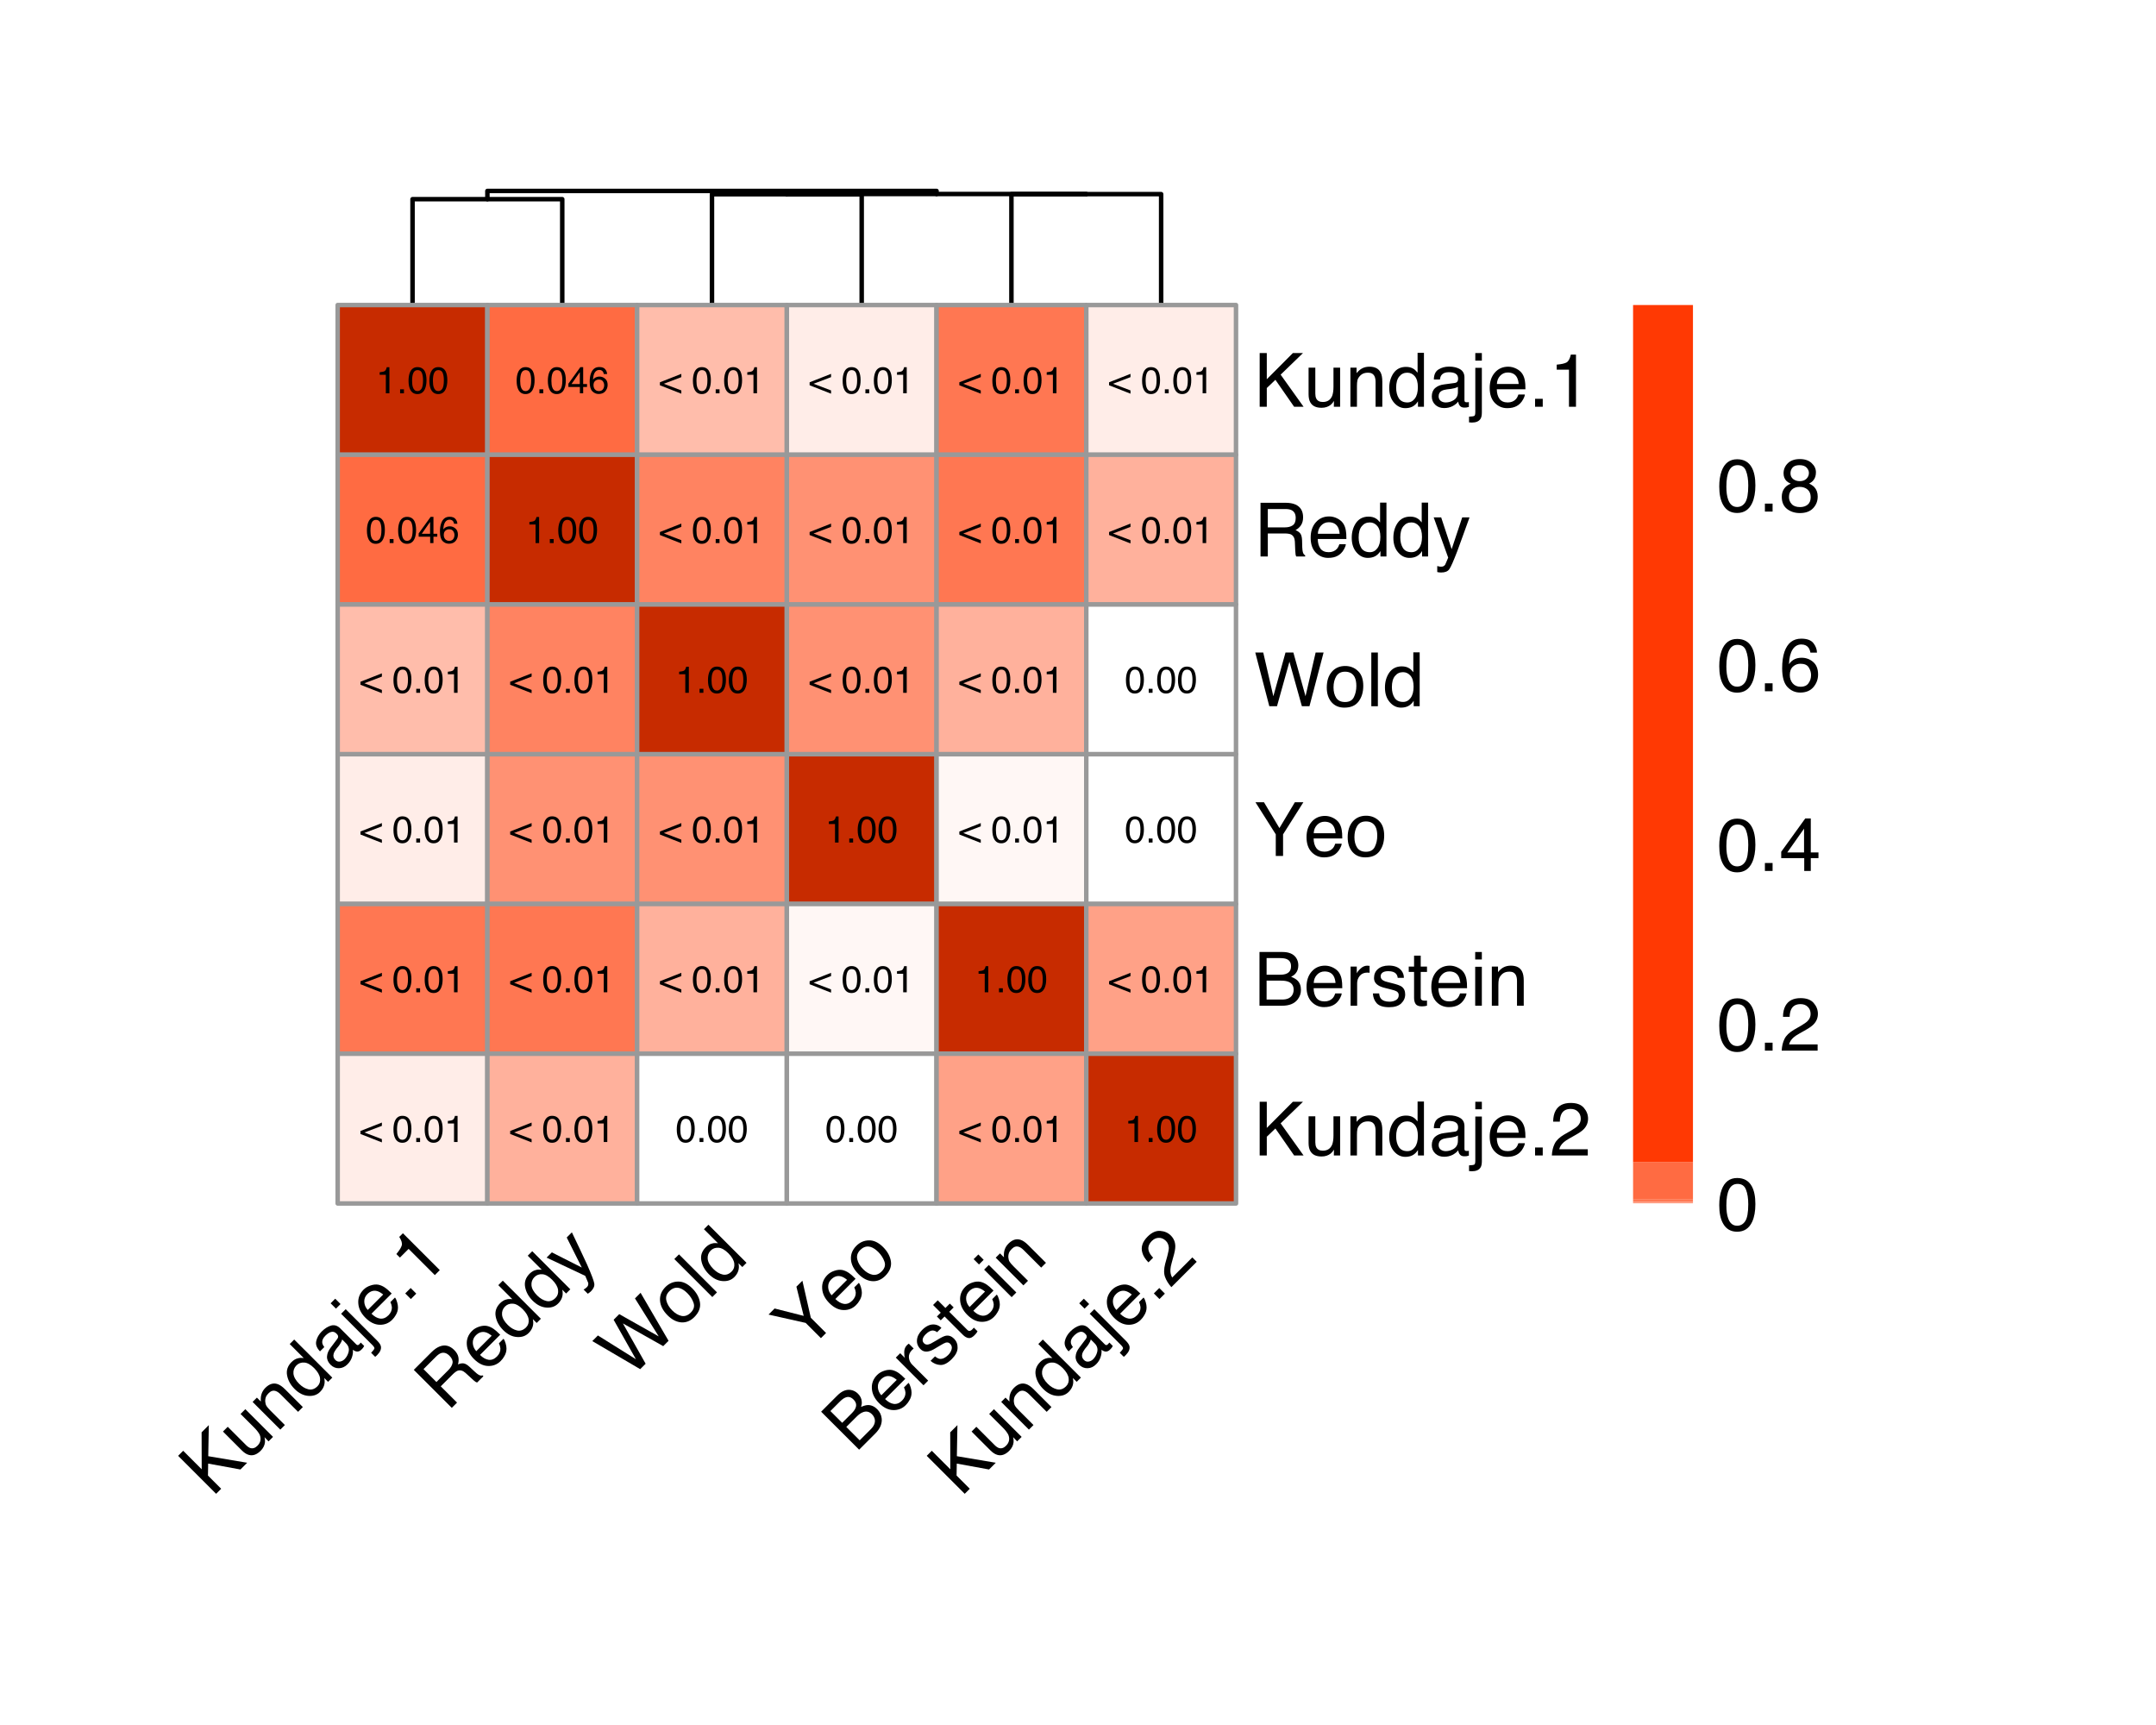 <?xml version="1.0" encoding="UTF-8"?>
<svg xmlns="http://www.w3.org/2000/svg" xmlns:xlink="http://www.w3.org/1999/xlink" width="360pt" height="288pt" viewBox="0 0 360 288" version="1.1">
<defs>
<g>
<symbol overflow="visible" id="glyph0-0">
<path style="stroke:none;" d="M 0.203 0 L 0.203 -4.484 L 3.766 -4.484 L 3.766 0 Z M 3.203 -0.562 L 3.203 -3.922 L 0.766 -3.922 L 0.766 -0.562 Z M 3.203 -0.562 "/>
</symbol>
<symbol overflow="visible" id="glyph0-1">
<path style="stroke:none;" d="M 0.594 -3.094 L 0.594 -3.516 C 0.988 -3.555 1.266 -3.617 1.422 -3.703 C 1.578 -3.797 1.695 -4.016 1.781 -4.359 L 2.219 -4.359 L 2.219 0 L 1.625 0 L 1.625 -3.094 Z M 0.594 -3.094 "/>
</symbol>
<symbol overflow="visible" id="glyph0-2">
<path style="stroke:none;" d="M 0.531 -0.672 L 1.172 -0.672 L 1.172 0 L 0.531 0 Z M 0.531 -0.672 "/>
</symbol>
<symbol overflow="visible" id="glyph0-3">
<path style="stroke:none;" d="M 1.688 -4.375 C 2.258 -4.375 2.672 -4.141 2.922 -3.672 C 3.109 -3.305 3.203 -2.812 3.203 -2.188 C 3.203 -1.594 3.113 -1.102 2.938 -0.719 C 2.688 -0.156 2.27 0.125 1.688 0.125 C 1.164 0.125 0.773 -0.102 0.516 -0.562 C 0.305 -0.945 0.203 -1.457 0.203 -2.094 C 0.203 -2.594 0.266 -3.02 0.391 -3.375 C 0.629 -4.039 1.062 -4.375 1.688 -4.375 Z M 1.688 -0.375 C 1.969 -0.375 2.191 -0.5 2.359 -0.75 C 2.535 -1.008 2.625 -1.484 2.625 -2.172 C 2.625 -2.672 2.562 -3.078 2.438 -3.391 C 2.312 -3.711 2.07 -3.875 1.719 -3.875 C 1.395 -3.875 1.16 -3.723 1.016 -3.422 C 0.867 -3.117 0.797 -2.672 0.797 -2.078 C 0.797 -1.629 0.844 -1.27 0.938 -1 C 1.082 -0.582 1.332 -0.375 1.688 -0.375 Z M 1.688 -0.375 "/>
</symbol>
<symbol overflow="visible" id="glyph0-4">
<path style="stroke:none;" d="M 2.062 -1.547 L 2.062 -3.531 L 0.672 -1.547 Z M 2.078 0 L 2.078 -1.062 L 0.156 -1.062 L 0.156 -1.609 L 2.156 -4.375 L 2.625 -4.375 L 2.625 -1.547 L 3.266 -1.547 L 3.266 -1.062 L 2.625 -1.062 L 2.625 0 Z M 2.078 0 "/>
</symbol>
<symbol overflow="visible" id="glyph0-5">
<path style="stroke:none;" d="M 1.828 -4.391 C 2.316 -4.391 2.656 -4.258 2.844 -4 C 3.039 -3.75 3.141 -3.488 3.141 -3.219 L 2.594 -3.219 C 2.562 -3.395 2.508 -3.531 2.438 -3.625 C 2.301 -3.812 2.102 -3.906 1.844 -3.906 C 1.531 -3.906 1.281 -3.766 1.094 -3.484 C 0.914 -3.203 0.816 -2.797 0.797 -2.266 C 0.922 -2.453 1.082 -2.586 1.281 -2.672 C 1.457 -2.754 1.648 -2.797 1.859 -2.797 C 2.223 -2.797 2.539 -2.676 2.812 -2.438 C 3.094 -2.207 3.234 -1.863 3.234 -1.406 C 3.234 -1.008 3.102 -0.656 2.844 -0.344 C 2.582 -0.039 2.211 0.109 1.734 0.109 C 1.328 0.109 0.973 -0.039 0.672 -0.344 C 0.379 -0.656 0.234 -1.18 0.234 -1.922 C 0.234 -2.461 0.301 -2.922 0.438 -3.297 C 0.688 -4.023 1.148 -4.391 1.828 -4.391 Z M 1.781 -0.375 C 2.07 -0.375 2.289 -0.469 2.438 -0.656 C 2.582 -0.852 2.656 -1.086 2.656 -1.359 C 2.656 -1.578 2.586 -1.785 2.453 -1.984 C 2.328 -2.191 2.098 -2.297 1.766 -2.297 C 1.523 -2.297 1.316 -2.219 1.141 -2.062 C 0.961 -1.906 0.875 -1.672 0.875 -1.359 C 0.875 -1.078 0.953 -0.844 1.109 -0.656 C 1.273 -0.469 1.5 -0.375 1.781 -0.375 Z M 1.781 -0.375 "/>
</symbol>
<symbol overflow="visible" id="glyph0-6">
<path style="stroke:none;" d="M 0.078 -1.844 L 3.656 -3.25 L 3.656 -2.703 L 0.734 -1.594 L 3.656 -0.484 L 3.656 0.062 L 0.078 -1.344 Z M 0.078 -1.844 "/>
</symbol>
<symbol overflow="visible" id="glyph0-7">
<path style="stroke:none;" d=""/>
</symbol>
<symbol overflow="visible" id="glyph1-0">
<path style="stroke:none;" d="M 0.281 -0.281 L -6.062 -6.625 L -1.031 -11.656 L 5.312 -5.312 Z M 3.719 -5.312 L -1.031 -10.062 L -4.469 -6.625 L 0.281 -1.875 Z M 3.719 -5.312 "/>
</symbol>
<symbol overflow="visible" id="glyph1-1">
<path style="stroke:none;" d="M -5.672 -7.016 L -4.828 -7.859 L -1.734 -4.766 L -1.75 -10.938 L -0.547 -12.141 L -0.641 -6.953 L 5.859 -5.859 L 4.734 -4.734 L -0.656 -5.719 L -0.688 -3.719 L 1.516 -1.516 L 0.672 -0.672 Z M -5.672 -7.016 "/>
</symbol>
<symbol overflow="visible" id="glyph1-2">
<path style="stroke:none;" d="M -3.281 -5.969 L -0.219 -2.906 C 0.02 -2.664 0.254 -2.504 0.484 -2.422 C 0.898 -2.297 1.297 -2.422 1.672 -2.797 C 2.203 -3.328 2.332 -3.938 2.062 -4.625 C 1.895 -4.977 1.582 -5.383 1.125 -5.844 L -1.141 -8.109 L -0.344 -8.906 L 4.281 -4.281 L 3.531 -3.531 L 2.859 -4.234 C 2.93 -3.953 2.957 -3.676 2.938 -3.406 C 2.883 -2.875 2.645 -2.395 2.219 -1.969 C 1.562 -1.312 0.895 -1.082 0.219 -1.281 C -0.156 -1.383 -0.539 -1.633 -0.938 -2.031 L -4.078 -5.172 Z M -2.328 -7.141 Z M -2.328 -7.141 "/>
</symbol>
<symbol overflow="visible" id="glyph1-3">
<path style="stroke:none;" d="M -4.047 -5.203 L -3.328 -5.922 L -2.672 -5.266 C -2.711 -5.766 -2.672 -6.191 -2.547 -6.547 C -2.43 -6.91 -2.223 -7.242 -1.922 -7.547 C -1.266 -8.203 -0.594 -8.414 0.094 -8.188 C 0.477 -8.07 0.906 -7.781 1.375 -7.312 L 4.344 -4.344 L 3.547 -3.547 L 0.625 -6.469 C 0.344 -6.75 0.078 -6.93 -0.172 -7.016 C -0.586 -7.16 -0.977 -7.051 -1.344 -6.688 C -1.531 -6.5 -1.664 -6.332 -1.75 -6.188 C -1.895 -5.914 -1.957 -5.602 -1.938 -5.25 C -1.914 -4.957 -1.844 -4.711 -1.719 -4.516 C -1.594 -4.316 -1.379 -4.066 -1.078 -3.766 L 1.344 -1.344 L 0.578 -0.578 Z M -2.344 -7.125 Z M -2.344 -7.125 "/>
</symbol>
<symbol overflow="visible" id="glyph1-4">
<path style="stroke:none;" d="M -1.188 -3.312 C -0.695 -2.82 -0.18 -2.516 0.359 -2.391 C 0.898 -2.266 1.406 -2.438 1.875 -2.906 C 2.227 -3.258 2.367 -3.707 2.297 -4.25 C 2.223 -4.789 1.895 -5.352 1.312 -5.938 C 0.727 -6.52 0.18 -6.828 -0.328 -6.859 C -0.848 -6.898 -1.285 -6.742 -1.641 -6.391 C -2.023 -6.004 -2.191 -5.539 -2.141 -5 C -2.086 -4.457 -1.77 -3.895 -1.188 -3.312 Z M -2.469 -6.938 C -2.113 -7.289 -1.742 -7.504 -1.359 -7.578 C -1.141 -7.648 -0.828 -7.66 -0.422 -7.609 L -2.766 -9.953 L -2.016 -10.703 L 4.344 -4.344 L 3.641 -3.641 L 3 -4.281 C 3.102 -3.82 3.094 -3.398 2.969 -3.016 C 2.852 -2.641 2.633 -2.289 2.312 -1.969 C 1.801 -1.457 1.141 -1.234 0.328 -1.297 C -0.484 -1.359 -1.242 -1.742 -1.953 -2.453 C -2.629 -3.129 -3.047 -3.883 -3.203 -4.719 C -3.359 -5.551 -3.113 -6.289 -2.469 -6.938 Z M -2.469 -6.938 "/>
</symbol>
<symbol overflow="visible" id="glyph1-5">
<path style="stroke:none;" d="M -0.062 -2.375 C 0.156 -2.156 0.41 -2.066 0.703 -2.109 C 0.992 -2.148 1.25 -2.281 1.469 -2.5 C 1.75 -2.781 1.953 -3.109 2.078 -3.484 C 2.316 -4.117 2.195 -4.676 1.719 -5.156 L 1.078 -5.797 C 1.047 -5.641 0.973 -5.461 0.859 -5.266 C 0.754 -5.078 0.641 -4.898 0.516 -4.734 L 0.094 -4.219 C -0.145 -3.895 -0.289 -3.625 -0.344 -3.406 C -0.457 -3.02 -0.363 -2.676 -0.062 -2.375 Z M 0.234 -5.859 C 0.391 -6.055 0.438 -6.25 0.375 -6.438 C 0.344 -6.531 0.258 -6.645 0.125 -6.781 C -0.133 -7.039 -0.414 -7.133 -0.719 -7.062 C -1.031 -7 -1.363 -6.789 -1.719 -6.438 C -2.125 -6.031 -2.301 -5.633 -2.25 -5.25 C -2.219 -5.031 -2.102 -4.789 -1.906 -4.531 L -2.625 -3.812 C -3.176 -4.383 -3.383 -4.957 -3.25 -5.531 C -3.125 -6.113 -2.82 -6.645 -2.344 -7.125 C -1.812 -7.656 -1.266 -7.992 -0.703 -8.141 C -0.172 -8.254 0.312 -8.094 0.75 -7.656 L 3.406 -5 C 3.488 -4.914 3.57 -4.867 3.656 -4.859 C 3.738 -4.848 3.832 -4.895 3.938 -5 C 3.969 -5.031 4.004 -5.07 4.047 -5.125 C 4.086 -5.176 4.133 -5.227 4.188 -5.281 L 4.75 -4.719 C 4.664 -4.551 4.594 -4.43 4.531 -4.359 C 4.477 -4.297 4.395 -4.207 4.281 -4.094 C 4.02 -3.832 3.734 -3.734 3.422 -3.797 C 3.266 -3.828 3.078 -3.922 2.859 -4.078 C 2.91 -3.711 2.863 -3.305 2.719 -2.859 C 2.582 -2.422 2.332 -2.02 1.969 -1.656 C 1.539 -1.227 1.062 -1.008 0.531 -1 C 0 -0.988 -0.461 -1.18 -0.859 -1.578 C -1.285 -2.004 -1.484 -2.469 -1.453 -2.969 C -1.422 -3.469 -1.211 -3.961 -0.828 -4.453 Z M -2.328 -7.141 Z M -2.328 -7.141 "/>
</symbol>
<symbol overflow="visible" id="glyph1-6">
<path style="stroke:none;" d="M -4.109 -6.797 L -4.875 -6.031 L -5.766 -6.922 L -5 -7.688 Z M 1 1.344 C 1.344 0.977 1.523 0.734 1.547 0.609 C 1.566 0.484 1.445 0.289 1.188 0.031 L -4.016 -5.172 L -3.25 -5.938 L 2.031 -0.656 C 2.363 -0.32 2.562 -0.02 2.625 0.25 C 2.719 0.719 2.516 1.203 2.016 1.703 C 1.973 1.742 1.93 1.785 1.891 1.828 C 1.848 1.867 1.773 1.93 1.672 2.016 Z M 1 1.344 "/>
</symbol>
<symbol overflow="visible" id="glyph1-7">
<path style="stroke:none;" d="M -2.234 -7.234 C -1.91 -7.555 -1.516 -7.789 -1.047 -7.938 C -0.586 -8.094 -0.156 -8.133 0.25 -8.062 C 0.645 -7.977 1.023 -7.805 1.391 -7.547 C 1.641 -7.379 2 -7.062 2.469 -6.594 L -0.906 -3.219 C -0.438 -2.75 0.039 -2.477 0.531 -2.406 C 1.031 -2.344 1.492 -2.523 1.922 -2.953 C 2.328 -3.359 2.52 -3.812 2.5 -4.312 C 2.469 -4.613 2.383 -4.895 2.25 -5.156 L 3.016 -5.922 C 3.172 -5.723 3.289 -5.461 3.375 -5.141 C 3.469 -4.828 3.516 -4.535 3.516 -4.266 C 3.516 -3.785 3.375 -3.332 3.094 -2.906 C 2.969 -2.676 2.785 -2.441 2.547 -2.203 C 1.973 -1.629 1.273 -1.352 0.453 -1.375 C -0.367 -1.395 -1.156 -1.781 -1.906 -2.531 C -2.656 -3.281 -3.055 -4.086 -3.109 -4.953 C -3.172 -5.828 -2.879 -6.586 -2.234 -7.234 Z M 1.047 -6.422 C 0.68 -6.723 0.344 -6.914 0.031 -7 C -0.562 -7.156 -1.109 -6.984 -1.609 -6.484 C -1.961 -6.129 -2.129 -5.703 -2.109 -5.203 C -2.086 -4.703 -1.895 -4.25 -1.531 -3.844 Z M -2.312 -7.156 Z M -2.312 -7.156 "/>
</symbol>
<symbol overflow="visible" id="glyph1-8">
<path style="stroke:none;" d="M -0.188 -1.688 L 0.719 -2.594 L 1.656 -1.656 L 0.75 -0.75 Z M -0.188 -1.688 "/>
</symbol>
<symbol overflow="visible" id="glyph1-9">
<path style="stroke:none;" d="M -3.531 -5.219 L -4.125 -5.812 C -3.613 -6.426 -3.312 -6.91 -3.219 -7.266 C -3.125 -7.617 -3.266 -8.086 -3.641 -8.672 L -3.031 -9.281 L 3.125 -3.125 L 2.297 -2.297 L -2.078 -6.672 Z M -3.531 -5.219 "/>
</symbol>
<symbol overflow="visible" id="glyph1-10">
<path style="stroke:none;" d="M 0.188 -7.062 C 0.582 -7.457 0.816 -7.852 0.891 -8.25 C 0.961 -8.645 0.789 -9.051 0.375 -9.469 C -0.07 -9.914 -0.539 -10.062 -1.031 -9.906 C -1.289 -9.812 -1.566 -9.617 -1.859 -9.328 L -3.953 -7.234 L -1.797 -5.078 Z M -5.578 -7.109 L -2.625 -10.062 C -2.145 -10.539 -1.676 -10.863 -1.219 -11.031 C -0.352 -11.352 0.441 -11.148 1.172 -10.422 C 1.547 -10.047 1.773 -9.66 1.859 -9.266 C 1.941 -8.867 1.922 -8.453 1.797 -8.016 C 2.141 -8.172 2.457 -8.227 2.75 -8.188 C 3.039 -8.145 3.375 -7.945 3.75 -7.594 L 4.625 -6.781 C 4.883 -6.539 5.086 -6.379 5.234 -6.297 C 5.484 -6.148 5.707 -6.113 5.906 -6.188 L 6.047 -6.047 L 5 -5 C 4.914 -5.02 4.816 -5.062 4.703 -5.125 C 4.598 -5.195 4.422 -5.348 4.172 -5.578 L 3.062 -6.594 C 2.625 -6.988 2.188 -7.113 1.75 -6.969 C 1.52 -6.883 1.227 -6.664 0.875 -6.312 L -1.078 -4.359 L 1.641 -1.641 L 0.766 -0.766 Z M -5.578 -7.109 "/>
</symbol>
<symbol overflow="visible" id="glyph1-11">
<path style="stroke:none;" d="M -1.172 -8.078 L -0.312 -8.938 C -0.113 -8.531 0.32 -7.613 1 -6.188 C 1.5 -5.102 1.91 -4.223 2.234 -3.547 C 2.953 -1.91 3.348 -0.867 3.422 -0.422 C 3.504 0.016 3.32 0.457 2.875 0.906 C 2.758 1.02 2.664 1.098 2.594 1.141 C 2.531 1.191 2.445 1.25 2.344 1.312 L 1.641 0.609 C 1.805 0.523 1.922 0.453 1.984 0.391 C 2.055 0.336 2.117 0.285 2.172 0.234 C 2.316 0.086 2.395 -0.035 2.406 -0.141 C 2.426 -0.254 2.43 -0.367 2.422 -0.484 C 2.398 -0.523 2.328 -0.695 2.203 -1 C 2.078 -1.301 1.984 -1.523 1.922 -1.672 L -4.531 -4.719 L -3.656 -5.594 L 1.344 -3.062 Z M -2.531 -6.938 Z M -2.531 -6.938 "/>
</symbol>
<symbol overflow="visible" id="glyph1-12">
<path style="stroke:none;" d="M -5.25 -7.438 L 1.094 -3.469 L -2.625 -10.062 L -1.688 -11 L 4.906 -7.281 L 0.938 -13.625 L 1.875 -14.562 L 6.547 -6.547 L 5.656 -5.656 L -1.078 -9.453 L 2.719 -2.719 L 1.812 -1.812 L -6.188 -6.5 Z M -5.25 -7.438 "/>
</symbol>
<symbol overflow="visible" id="glyph1-13">
<path style="stroke:none;" d="M 1.906 -2.906 C 2.426 -3.426 2.582 -3.973 2.375 -4.547 C 2.176 -5.129 1.836 -5.66 1.359 -6.141 C 0.93 -6.566 0.516 -6.848 0.109 -6.984 C -0.535 -7.191 -1.129 -7.023 -1.672 -6.484 C -2.141 -6.016 -2.301 -5.488 -2.156 -4.906 C -2.02 -4.332 -1.691 -3.785 -1.172 -3.266 C -0.68 -2.773 -0.164 -2.473 0.375 -2.359 C 0.926 -2.254 1.438 -2.438 1.906 -2.906 Z M -2.312 -7.188 C -1.719 -7.781 -1.016 -8.082 -0.203 -8.094 C 0.598 -8.113 1.383 -7.738 2.156 -6.969 C 2.895 -6.227 3.328 -5.43 3.453 -4.578 C 3.578 -3.723 3.258 -2.914 2.5 -2.156 C 1.863 -1.52 1.141 -1.227 0.328 -1.281 C -0.473 -1.344 -1.234 -1.734 -1.953 -2.453 C -2.734 -3.234 -3.156 -4.051 -3.219 -4.906 C -3.281 -5.758 -2.977 -6.52 -2.312 -7.188 Z M -2.328 -7.141 Z M -2.328 -7.141 "/>
</symbol>
<symbol overflow="visible" id="glyph1-14">
<path style="stroke:none;" d="M -5.75 -6.938 L -4.969 -7.719 L 1.375 -1.375 L 0.594 -0.594 Z M -5.75 -6.938 "/>
</symbol>
<symbol overflow="visible" id="glyph1-15">
<path style="stroke:none;" d="M -6.172 -6.516 L -5.156 -7.531 L -0.297 -6.297 L -1.516 -11.172 L -0.516 -12.172 L 0.891 -5.984 L 3.438 -3.438 L 2.578 -2.578 L 0.031 -5.125 Z M -3.328 -9.359 Z M -3.328 -9.359 "/>
</symbol>
<symbol overflow="visible" id="glyph1-16">
<path style="stroke:none;" d="M -0.594 -6.719 C -0.227 -7.082 0 -7.414 0.094 -7.719 C 0.25 -8.188 0.125 -8.625 -0.281 -9.031 C -0.707 -9.457 -1.16 -9.566 -1.641 -9.359 C -1.898 -9.266 -2.219 -9.031 -2.594 -8.656 L -4.141 -7.109 L -2.172 -5.141 Z M 2.609 -4.078 C 3.129 -4.598 3.352 -5.125 3.281 -5.656 C 3.227 -6 3.066 -6.305 2.797 -6.578 C 2.336 -7.035 1.816 -7.141 1.234 -6.891 C 0.922 -6.766 0.582 -6.52 0.219 -6.156 L -1.484 -4.453 L 0.75 -2.219 Z M -5.688 -7 L -2.969 -9.719 C -2.227 -10.457 -1.477 -10.758 -0.719 -10.625 C -0.27 -10.551 0.125 -10.344 0.469 -10 C 0.863 -9.602 1.07 -9.164 1.094 -8.688 C 1.125 -8.426 1.086 -8.129 0.984 -7.797 C 1.43 -7.992 1.805 -8.098 2.109 -8.109 C 2.68 -8.117 3.207 -7.883 3.688 -7.406 C 4.102 -6.988 4.348 -6.484 4.422 -5.891 C 4.523 -5.016 4.164 -4.164 3.344 -3.344 L 0.656 -0.656 Z M -5.688 -7 "/>
</symbol>
<symbol overflow="visible" id="glyph1-17">
<path style="stroke:none;" d="M -4.031 -5.219 L -3.297 -5.953 L -2.5 -5.156 C -2.594 -5.375 -2.633 -5.711 -2.625 -6.172 C -2.613 -6.629 -2.457 -7.008 -2.156 -7.312 C -2.133 -7.332 -2.102 -7.359 -2.062 -7.391 C -2.02 -7.422 -1.953 -7.473 -1.859 -7.547 L -1.047 -6.734 C -1.109 -6.691 -1.156 -6.648 -1.188 -6.609 C -1.227 -6.578 -1.273 -6.535 -1.328 -6.484 C -1.711 -6.098 -1.883 -5.676 -1.844 -5.219 C -1.801 -4.758 -1.613 -4.363 -1.281 -4.031 L 1.375 -1.375 L 0.594 -0.594 Z M -4.031 -5.219 "/>
</symbol>
<symbol overflow="visible" id="glyph1-18">
<path style="stroke:none;" d="M -0.422 -2.484 C -0.141 -2.242 0.125 -2.102 0.375 -2.062 C 0.832 -2.02 1.301 -2.238 1.781 -2.719 C 2.062 -3 2.25 -3.312 2.344 -3.656 C 2.445 -4.008 2.363 -4.32 2.094 -4.594 C 1.895 -4.789 1.656 -4.852 1.375 -4.781 C 1.195 -4.727 0.898 -4.578 0.484 -4.328 L -0.281 -3.875 C -0.781 -3.562 -1.18 -3.379 -1.484 -3.328 C -2.023 -3.203 -2.477 -3.32 -2.844 -3.688 C -3.289 -4.133 -3.488 -4.645 -3.438 -5.219 C -3.395 -5.801 -3.109 -6.359 -2.578 -6.891 C -1.879 -7.586 -1.172 -7.891 -0.453 -7.797 C -0.016 -7.734 0.348 -7.547 0.641 -7.234 L -0.078 -6.516 C -0.273 -6.672 -0.492 -6.766 -0.734 -6.797 C -1.117 -6.828 -1.535 -6.617 -1.984 -6.172 C -2.273 -5.879 -2.441 -5.602 -2.484 -5.344 C -2.523 -5.082 -2.453 -4.859 -2.266 -4.672 C -2.055 -4.461 -1.797 -4.398 -1.484 -4.484 C -1.297 -4.523 -1.062 -4.633 -0.781 -4.812 L -0.125 -5.188 C 0.551 -5.613 1.047 -5.859 1.359 -5.922 C 1.859 -6.023 2.32 -5.863 2.75 -5.438 C 3.164 -5.02 3.363 -4.504 3.344 -3.891 C 3.332 -3.285 3.008 -2.664 2.375 -2.031 C 1.688 -1.344 1.047 -1.016 0.453 -1.047 C -0.141 -1.078 -0.68 -1.305 -1.172 -1.734 Z M -2.562 -6.906 Z M -2.562 -6.906 "/>
</symbol>
<symbol overflow="visible" id="glyph1-19">
<path style="stroke:none;" d="M -5.172 -6.641 L -4.391 -7.422 L -3.109 -6.141 L -2.375 -6.875 L -1.734 -6.234 L -2.469 -5.5 L 0.547 -2.484 C 0.703 -2.328 0.859 -2.273 1.016 -2.328 C 1.117 -2.348 1.242 -2.43 1.391 -2.578 C 1.422 -2.609 1.457 -2.648 1.5 -2.703 C 1.539 -2.754 1.586 -2.805 1.641 -2.859 L 2.25 -2.25 C 2.188 -2.125 2.113 -2.008 2.031 -1.906 C 1.945 -1.801 1.848 -1.691 1.734 -1.578 C 1.367 -1.211 1.031 -1.062 0.719 -1.125 C 0.406 -1.188 0.102 -1.363 -0.188 -1.656 L -3.25 -4.719 L -3.891 -4.078 L -4.531 -4.719 L -3.891 -5.359 Z M -5.172 -6.641 "/>
</symbol>
<symbol overflow="visible" id="glyph1-20">
<path style="stroke:none;" d="M -4.016 -5.172 L -3.234 -5.953 L 1.359 -1.359 L 0.578 -0.578 Z M -5.766 -6.922 L -4.984 -7.703 L -4.094 -6.812 L -4.875 -6.031 Z M -5.766 -6.922 "/>
</symbol>
<symbol overflow="visible" id="glyph1-21">
<path style="stroke:none;" d="M 0.281 -0.281 C -0.219 -0.844 -0.57 -1.414 -0.781 -2 C -0.988 -2.582 -0.977 -3.312 -0.75 -4.188 L -0.391 -5.484 C -0.234 -6.078 -0.148 -6.523 -0.141 -6.828 C -0.16 -7.305 -0.32 -7.695 -0.625 -8 C -0.977 -8.352 -1.367 -8.523 -1.797 -8.516 C -2.234 -8.516 -2.625 -8.344 -2.969 -8 C -3.508 -7.457 -3.68 -6.891 -3.484 -6.297 C -3.379 -5.961 -3.141 -5.598 -2.766 -5.203 L -3.547 -4.422 C -4.086 -4.961 -4.426 -5.5 -4.562 -6.031 C -4.844 -6.957 -4.551 -7.852 -3.688 -8.719 C -2.988 -9.414 -2.281 -9.734 -1.562 -9.672 C -0.852 -9.617 -0.27 -9.363 0.188 -8.906 C 0.688 -8.406 0.938 -7.801 0.938 -7.094 C 0.945 -6.688 0.832 -6.082 0.594 -5.281 L 0.344 -4.375 C 0.219 -3.938 0.145 -3.562 0.125 -3.25 C 0.094 -2.719 0.191 -2.266 0.422 -1.891 L 3.781 -5.25 L 4.516 -4.516 Z M 0.281 -0.281 "/>
</symbol>
<symbol overflow="visible" id="glyph2-0">
<path style="stroke:none;" d="M 0.406 0 L 0.406 -8.969 L 7.516 -8.969 L 7.516 0 Z M 6.391 -1.125 L 6.391 -7.844 L 1.531 -7.844 L 1.531 -1.125 Z M 6.391 -1.125 "/>
</symbol>
<symbol overflow="visible" id="glyph2-1">
<path style="stroke:none;" d="M 0.953 -8.969 L 2.141 -8.969 L 2.141 -4.594 L 6.5 -8.969 L 8.188 -8.969 L 4.453 -5.359 L 8.281 0 L 6.703 0 L 3.578 -4.5 L 2.141 -3.125 L 2.141 0 L 0.953 0 Z M 0.953 -8.969 "/>
</symbol>
<symbol overflow="visible" id="glyph2-2">
<path style="stroke:none;" d="M 1.906 -6.531 L 1.906 -2.203 C 1.906 -1.867 1.957 -1.594 2.062 -1.375 C 2.258 -0.988 2.625 -0.797 3.156 -0.797 C 3.914 -0.797 4.438 -1.133 4.719 -1.812 C 4.863 -2.188 4.938 -2.691 4.938 -3.328 L 4.938 -6.531 L 6.047 -6.531 L 6.047 0 L 5 0 L 5.016 -0.969 C 4.867 -0.719 4.691 -0.504 4.484 -0.328 C 4.066 0.004 3.555 0.172 2.953 0.172 C 2.023 0.172 1.395 -0.133 1.062 -0.75 C 0.875 -1.082 0.781 -1.531 0.781 -2.094 L 0.781 -6.531 Z M 3.406 -6.703 Z M 3.406 -6.703 "/>
</symbol>
<symbol overflow="visible" id="glyph2-3">
<path style="stroke:none;" d="M 0.812 -6.531 L 1.844 -6.531 L 1.844 -5.609 C 2.156 -5.992 2.484 -6.27 2.828 -6.438 C 3.172 -6.602 3.555 -6.688 3.984 -6.688 C 4.91 -6.688 5.535 -6.363 5.859 -5.719 C 6.047 -5.363 6.141 -4.852 6.141 -4.188 L 6.141 0 L 5.016 0 L 5.016 -4.125 C 5.016 -4.52 4.957 -4.836 4.844 -5.078 C 4.645 -5.484 4.289 -5.688 3.781 -5.688 C 3.52 -5.688 3.305 -5.66 3.141 -5.609 C 2.836 -5.523 2.57 -5.348 2.344 -5.078 C 2.156 -4.859 2.035 -4.633 1.984 -4.406 C 1.93 -4.176 1.906 -3.848 1.906 -3.422 L 1.906 0 L 0.812 0 Z M 3.391 -6.703 Z M 3.391 -6.703 "/>
</symbol>
<symbol overflow="visible" id="glyph2-4">
<path style="stroke:none;" d="M 1.5 -3.188 C 1.5 -2.488 1.645 -1.898 1.938 -1.422 C 2.238 -0.953 2.719 -0.719 3.375 -0.719 C 3.883 -0.719 4.301 -0.938 4.625 -1.375 C 4.957 -1.812 5.125 -2.441 5.125 -3.266 C 5.125 -4.086 4.953 -4.695 4.609 -5.094 C 4.273 -5.488 3.859 -5.688 3.359 -5.688 C 2.805 -5.688 2.359 -5.473 2.016 -5.047 C 1.672 -4.629 1.5 -4.008 1.5 -3.188 Z M 3.156 -6.656 C 3.656 -6.656 4.07 -6.547 4.406 -6.328 C 4.602 -6.211 4.828 -6 5.078 -5.688 L 5.078 -9 L 6.141 -9 L 6.141 0 L 5.141 0 L 5.141 -0.906 C 4.891 -0.508 4.586 -0.219 4.234 -0.031 C 3.891 0.145 3.488 0.234 3.031 0.234 C 2.301 0.234 1.672 -0.07 1.141 -0.688 C 0.609 -1.301 0.344 -2.113 0.344 -3.125 C 0.344 -4.082 0.582 -4.91 1.062 -5.609 C 1.551 -6.305 2.25 -6.656 3.156 -6.656 Z M 3.156 -6.656 "/>
</symbol>
<symbol overflow="visible" id="glyph2-5">
<path style="stroke:none;" d="M 1.641 -1.734 C 1.641 -1.422 1.754 -1.172 1.984 -0.984 C 2.223 -0.805 2.5 -0.719 2.812 -0.719 C 3.207 -0.719 3.582 -0.805 3.938 -0.984 C 4.551 -1.273 4.859 -1.758 4.859 -2.438 L 4.859 -3.328 C 4.723 -3.242 4.547 -3.172 4.328 -3.109 C 4.117 -3.055 3.914 -3.016 3.719 -2.984 L 3.047 -2.906 C 2.648 -2.852 2.352 -2.77 2.156 -2.656 C 1.812 -2.469 1.641 -2.16 1.641 -1.734 Z M 4.312 -3.969 C 4.562 -4 4.727 -4.102 4.812 -4.281 C 4.863 -4.375 4.891 -4.516 4.891 -4.703 C 4.891 -5.078 4.754 -5.348 4.484 -5.516 C 4.223 -5.68 3.844 -5.766 3.344 -5.766 C 2.77 -5.766 2.363 -5.609 2.125 -5.297 C 1.988 -5.129 1.898 -4.879 1.859 -4.547 L 0.844 -4.547 C 0.852 -5.348 1.109 -5.906 1.609 -6.219 C 2.117 -6.539 2.707 -6.703 3.375 -6.703 C 4.133 -6.703 4.758 -6.551 5.25 -6.25 C 5.719 -5.957 5.953 -5.504 5.953 -4.891 L 5.953 -1.125 C 5.953 -1.008 5.973 -0.914 6.016 -0.844 C 6.066 -0.781 6.172 -0.75 6.328 -0.75 C 6.367 -0.75 6.422 -0.75 6.484 -0.75 C 6.547 -0.758 6.613 -0.77 6.688 -0.781 L 6.688 0.031 C 6.508 0.082 6.375 0.113 6.281 0.125 C 6.195 0.133 6.078 0.141 5.922 0.141 C 5.547 0.141 5.273 0.004 5.109 -0.266 C 5.016 -0.398 4.945 -0.598 4.906 -0.859 C 4.688 -0.566 4.367 -0.312 3.953 -0.094 C 3.535 0.113 3.07 0.219 2.562 0.219 C 1.957 0.219 1.461 0.035 1.078 -0.328 C 0.691 -0.703 0.5 -1.164 0.5 -1.719 C 0.5 -2.32 0.688 -2.789 1.062 -3.125 C 1.445 -3.457 1.945 -3.66 2.562 -3.734 Z M 3.406 -6.703 Z M 3.406 -6.703 "/>
</symbol>
<symbol overflow="visible" id="glyph2-6">
<path style="stroke:none;" d="M 1.906 -7.703 L 0.812 -7.703 L 0.812 -8.969 L 1.906 -8.969 Z M -0.234 1.656 C 0.254 1.633 0.551 1.586 0.656 1.516 C 0.758 1.453 0.812 1.234 0.812 0.859 L 0.812 -6.5 L 1.906 -6.5 L 1.906 0.969 C 1.906 1.445 1.828 1.801 1.672 2.031 C 1.41 2.438 0.926 2.641 0.219 2.641 C 0.164 2.641 0.109 2.633 0.047 2.625 C -0.016 2.625 -0.109 2.617 -0.234 2.609 Z M -0.234 1.656 "/>
</symbol>
<symbol overflow="visible" id="glyph2-7">
<path style="stroke:none;" d="M 3.531 -6.688 C 3.988 -6.688 4.438 -6.578 4.875 -6.359 C 5.312 -6.141 5.645 -5.859 5.875 -5.516 C 6.094 -5.18 6.238 -4.797 6.312 -4.359 C 6.375 -4.055 6.406 -3.578 6.406 -2.922 L 1.625 -2.922 C 1.633 -2.254 1.785 -1.719 2.078 -1.312 C 2.379 -0.914 2.836 -0.719 3.453 -0.719 C 4.023 -0.719 4.484 -0.906 4.828 -1.281 C 5.016 -1.508 5.148 -1.766 5.234 -2.047 L 6.312 -2.047 C 6.289 -1.805 6.195 -1.539 6.031 -1.25 C 5.875 -0.957 5.695 -0.719 5.5 -0.531 C 5.164 -0.195 4.75 0.023 4.25 0.141 C 3.988 0.203 3.691 0.234 3.359 0.234 C 2.547 0.234 1.852 -0.062 1.281 -0.656 C 0.719 -1.25 0.438 -2.078 0.438 -3.141 C 0.438 -4.191 0.723 -5.047 1.297 -5.703 C 1.867 -6.359 2.613 -6.688 3.531 -6.688 Z M 5.281 -3.797 C 5.238 -4.266 5.133 -4.645 4.969 -4.938 C 4.664 -5.457 4.16 -5.719 3.453 -5.719 C 2.953 -5.719 2.531 -5.535 2.188 -5.172 C 1.844 -4.805 1.66 -4.348 1.641 -3.797 Z M 3.422 -6.703 Z M 3.422 -6.703 "/>
</symbol>
<symbol overflow="visible" id="glyph2-8">
<path style="stroke:none;" d="M 1.062 -1.328 L 2.344 -1.328 L 2.344 0 L 1.062 0 Z M 1.062 -1.328 "/>
</symbol>
<symbol overflow="visible" id="glyph2-9">
<path style="stroke:none;" d="M 1.203 -6.188 L 1.203 -7.031 C 1.992 -7.102 2.547 -7.227 2.859 -7.406 C 3.172 -7.594 3.406 -8.023 3.562 -8.703 L 4.422 -8.703 L 4.422 0 L 3.25 0 L 3.25 -6.188 Z M 1.203 -6.188 "/>
</symbol>
<symbol overflow="visible" id="glyph2-10">
<path style="stroke:none;" d="M 5.125 -4.859 C 5.688 -4.859 6.133 -4.973 6.469 -5.203 C 6.801 -5.43 6.969 -5.844 6.969 -6.438 C 6.969 -7.07 6.738 -7.504 6.281 -7.734 C 6.031 -7.859 5.695 -7.922 5.281 -7.922 L 2.312 -7.922 L 2.312 -4.859 Z M 1.094 -8.969 L 5.25 -8.969 C 5.938 -8.969 6.5 -8.867 6.938 -8.672 C 7.781 -8.285 8.203 -7.578 8.203 -6.547 C 8.203 -6.016 8.086 -5.578 7.859 -5.234 C 7.641 -4.891 7.332 -4.613 6.938 -4.406 C 7.289 -4.258 7.555 -4.07 7.734 -3.844 C 7.91 -3.613 8.008 -3.238 8.031 -2.719 L 8.062 -1.516 C 8.082 -1.172 8.113 -0.914 8.156 -0.75 C 8.227 -0.469 8.359 -0.285 8.547 -0.203 L 8.547 0 L 7.062 0 C 7.02 -0.07 6.984 -0.172 6.953 -0.297 C 6.93 -0.422 6.91 -0.656 6.891 -1 L 6.828 -2.5 C 6.797 -3.082 6.578 -3.477 6.172 -3.688 C 5.941 -3.789 5.578 -3.844 5.078 -3.844 L 2.312 -3.844 L 2.312 0 L 1.094 0 Z M 1.094 -8.969 "/>
</symbol>
<symbol overflow="visible" id="glyph2-11">
<path style="stroke:none;" d="M 4.891 -6.531 L 6.109 -6.531 C 5.953 -6.113 5.609 -5.16 5.078 -3.672 C 4.672 -2.547 4.336 -1.629 4.078 -0.922 C 3.441 0.742 2.992 1.758 2.734 2.125 C 2.473 2.488 2.023 2.672 1.391 2.672 C 1.234 2.672 1.113 2.664 1.031 2.656 C 0.945 2.645 0.844 2.625 0.719 2.594 L 0.719 1.594 C 0.906 1.645 1.039 1.676 1.125 1.688 C 1.219 1.695 1.297 1.703 1.359 1.703 C 1.566 1.703 1.719 1.664 1.812 1.594 C 1.906 1.531 1.984 1.453 2.047 1.359 C 2.066 1.328 2.141 1.16 2.266 0.859 C 2.391 0.555 2.484 0.332 2.547 0.188 L 0.125 -6.531 L 1.375 -6.531 L 3.125 -1.219 Z M 3.125 -6.703 Z M 3.125 -6.703 "/>
</symbol>
<symbol overflow="visible" id="glyph2-12">
<path style="stroke:none;" d="M 1.547 -8.969 L 3.234 -1.672 L 5.266 -8.969 L 6.578 -8.969 L 8.609 -1.672 L 10.297 -8.969 L 11.625 -8.969 L 9.266 0 L 8 0 L 5.922 -7.438 L 3.844 0 L 2.562 0 L 0.219 -8.969 Z M 1.547 -8.969 "/>
</symbol>
<symbol overflow="visible" id="glyph2-13">
<path style="stroke:none;" d="M 3.406 -0.703 C 4.133 -0.703 4.629 -0.977 4.891 -1.531 C 5.16 -2.082 5.297 -2.695 5.297 -3.375 C 5.297 -3.988 5.203 -4.484 5.016 -4.859 C 4.703 -5.461 4.164 -5.766 3.406 -5.766 C 2.738 -5.766 2.25 -5.508 1.938 -5 C 1.633 -4.488 1.484 -3.867 1.484 -3.141 C 1.484 -2.441 1.633 -1.859 1.938 -1.391 C 2.25 -0.93 2.738 -0.703 3.406 -0.703 Z M 3.438 -6.719 C 4.281 -6.719 4.992 -6.438 5.578 -5.875 C 6.16 -5.32 6.453 -4.5 6.453 -3.406 C 6.453 -2.352 6.191 -1.484 5.672 -0.797 C 5.16 -0.109 4.367 0.234 3.297 0.234 C 2.398 0.234 1.688 -0.066 1.156 -0.672 C 0.625 -1.285 0.359 -2.102 0.359 -3.125 C 0.359 -4.219 0.633 -5.086 1.188 -5.734 C 1.75 -6.391 2.5 -6.719 3.438 -6.719 Z M 3.406 -6.703 Z M 3.406 -6.703 "/>
</symbol>
<symbol overflow="visible" id="glyph2-14">
<path style="stroke:none;" d="M 0.844 -8.969 L 1.938 -8.969 L 1.938 0 L 0.844 0 Z M 0.844 -8.969 "/>
</symbol>
<symbol overflow="visible" id="glyph2-15">
<path style="stroke:none;" d="M 0.25 -8.969 L 1.672 -8.969 L 4.25 -4.656 L 6.828 -8.969 L 8.25 -8.969 L 4.859 -3.609 L 4.859 0 L 3.641 0 L 3.641 -3.609 Z M 4.266 -8.969 Z M 4.266 -8.969 "/>
</symbol>
<symbol overflow="visible" id="glyph2-16">
<path style="stroke:none;" d="M 4.328 -5.172 C 4.836 -5.172 5.234 -5.242 5.516 -5.391 C 5.961 -5.609 6.188 -6.008 6.188 -6.594 C 6.188 -7.188 5.945 -7.582 5.469 -7.781 C 5.207 -7.895 4.812 -7.953 4.281 -7.953 L 2.109 -7.953 L 2.109 -5.172 Z M 4.734 -1.031 C 5.473 -1.031 6.004 -1.25 6.328 -1.688 C 6.523 -1.957 6.625 -2.285 6.625 -2.672 C 6.625 -3.328 6.332 -3.77 5.75 -4 C 5.438 -4.125 5.023 -4.188 4.516 -4.188 L 2.109 -4.188 L 2.109 -1.031 Z M 0.922 -8.969 L 4.766 -8.969 C 5.816 -8.969 6.566 -8.656 7.016 -8.031 C 7.273 -7.656 7.406 -7.227 7.406 -6.75 C 7.406 -6.176 7.242 -5.711 6.922 -5.359 C 6.754 -5.16 6.516 -4.984 6.203 -4.828 C 6.66 -4.648 7.004 -4.453 7.234 -4.234 C 7.641 -3.848 7.844 -3.312 7.844 -2.625 C 7.844 -2.039 7.66 -1.516 7.297 -1.047 C 6.754 -0.348 5.895 0 4.719 0 L 0.922 0 Z M 0.922 -8.969 "/>
</symbol>
<symbol overflow="visible" id="glyph2-17">
<path style="stroke:none;" d="M 0.844 -6.531 L 1.875 -6.531 L 1.875 -5.406 C 1.969 -5.625 2.18 -5.891 2.516 -6.203 C 2.848 -6.523 3.227 -6.688 3.656 -6.688 C 3.676 -6.688 3.711 -6.68 3.766 -6.672 C 3.816 -6.672 3.898 -6.664 4.016 -6.656 L 4.016 -5.5 C 3.953 -5.508 3.891 -5.516 3.828 -5.516 C 3.773 -5.523 3.719 -5.531 3.656 -5.531 C 3.102 -5.531 2.676 -5.348 2.375 -4.984 C 2.082 -4.629 1.938 -4.223 1.938 -3.766 L 1.938 0 L 0.844 0 Z M 0.844 -6.531 "/>
</symbol>
<symbol overflow="visible" id="glyph2-18">
<path style="stroke:none;" d="M 1.453 -2.047 C 1.484 -1.68 1.578 -1.398 1.734 -1.203 C 2.016 -0.848 2.492 -0.672 3.172 -0.672 C 3.578 -0.672 3.938 -0.758 4.25 -0.938 C 4.562 -1.113 4.719 -1.391 4.719 -1.766 C 4.719 -2.047 4.594 -2.258 4.344 -2.406 C 4.188 -2.5 3.875 -2.602 3.406 -2.719 L 2.531 -2.938 C 1.969 -3.07 1.555 -3.227 1.297 -3.406 C 0.828 -3.695 0.594 -4.102 0.594 -4.625 C 0.594 -5.25 0.812 -5.75 1.25 -6.125 C 1.695 -6.508 2.297 -6.703 3.047 -6.703 C 4.035 -6.703 4.75 -6.414 5.188 -5.844 C 5.457 -5.477 5.586 -5.082 5.578 -4.656 L 4.547 -4.656 C 4.523 -4.906 4.438 -5.129 4.281 -5.328 C 4.031 -5.617 3.594 -5.766 2.969 -5.766 C 2.551 -5.766 2.234 -5.688 2.016 -5.531 C 1.805 -5.375 1.703 -5.164 1.703 -4.906 C 1.703 -4.613 1.844 -4.383 2.125 -4.219 C 2.289 -4.113 2.531 -4.023 2.844 -3.953 L 3.578 -3.766 C 4.359 -3.578 4.883 -3.395 5.156 -3.219 C 5.582 -2.938 5.797 -2.492 5.797 -1.891 C 5.797 -1.305 5.57 -0.801 5.125 -0.375 C 4.688 0.039 4.02 0.25 3.125 0.25 C 2.145 0.25 1.453 0.031 1.047 -0.406 C 0.648 -0.852 0.438 -1.398 0.406 -2.047 Z M 3.078 -6.703 Z M 3.078 -6.703 "/>
</symbol>
<symbol overflow="visible" id="glyph2-19">
<path style="stroke:none;" d="M 1.031 -8.359 L 2.141 -8.359 L 2.141 -6.531 L 3.188 -6.531 L 3.188 -5.641 L 2.141 -5.641 L 2.141 -1.375 C 2.141 -1.145 2.219 -0.992 2.375 -0.922 C 2.457 -0.867 2.598 -0.844 2.797 -0.844 C 2.848 -0.844 2.906 -0.844 2.969 -0.844 C 3.031 -0.852 3.102 -0.859 3.188 -0.859 L 3.188 0 C 3.051 0.039 2.914 0.066 2.781 0.078 C 2.645 0.098 2.5 0.109 2.344 0.109 C 1.832 0.109 1.484 -0.02 1.297 -0.281 C 1.117 -0.551 1.031 -0.895 1.031 -1.312 L 1.031 -5.641 L 0.141 -5.641 L 0.141 -6.531 L 1.031 -6.531 Z M 1.031 -8.359 "/>
</symbol>
<symbol overflow="visible" id="glyph2-20">
<path style="stroke:none;" d="M 0.812 -6.5 L 1.922 -6.5 L 1.922 0 L 0.812 0 Z M 0.812 -8.969 L 1.922 -8.969 L 1.922 -7.719 L 0.812 -7.719 Z M 0.812 -8.969 "/>
</symbol>
<symbol overflow="visible" id="glyph2-21">
<path style="stroke:none;" d="M 0.391 0 C 0.43 -0.75 0.586 -1.398 0.859 -1.953 C 1.129 -2.516 1.656 -3.023 2.438 -3.484 L 3.609 -4.156 C 4.141 -4.469 4.508 -4.727 4.719 -4.938 C 5.051 -5.281 5.219 -5.672 5.219 -6.109 C 5.219 -6.609 5.062 -7.008 4.75 -7.312 C 4.445 -7.613 4.047 -7.766 3.547 -7.766 C 2.785 -7.766 2.266 -7.477 1.984 -6.906 C 1.828 -6.602 1.738 -6.18 1.719 -5.641 L 0.609 -5.641 C 0.617 -6.398 0.758 -7.02 1.031 -7.5 C 1.5 -8.344 2.336 -8.766 3.547 -8.766 C 4.547 -8.766 5.273 -8.492 5.734 -7.953 C 6.203 -7.41 6.438 -6.812 6.438 -6.156 C 6.438 -5.457 6.188 -4.859 5.688 -4.359 C 5.406 -4.066 4.895 -3.719 4.156 -3.312 L 3.328 -2.844 C 2.93 -2.625 2.617 -2.414 2.391 -2.219 C 1.984 -1.863 1.727 -1.469 1.625 -1.031 L 6.391 -1.031 L 6.391 0 Z M 0.391 0 "/>
</symbol>
<symbol overflow="visible" id="glyph2-22">
<path style="stroke:none;" d="M 3.375 -8.734 C 4.508 -8.734 5.328 -8.27 5.828 -7.344 C 6.223 -6.625 6.422 -5.633 6.422 -4.375 C 6.422 -3.188 6.242 -2.207 5.891 -1.438 C 5.379 -0.32 4.539 0.234 3.375 0.234 C 2.32 0.234 1.539 -0.219 1.031 -1.125 C 0.602 -1.883 0.391 -2.906 0.391 -4.188 C 0.391 -5.188 0.52 -6.039 0.781 -6.75 C 1.258 -8.07 2.125 -8.734 3.375 -8.734 Z M 3.375 -0.766 C 3.938 -0.766 4.383 -1.016 4.719 -1.516 C 5.062 -2.023 5.234 -2.969 5.234 -4.344 C 5.234 -5.332 5.109 -6.145 4.859 -6.781 C 4.617 -7.426 4.148 -7.75 3.453 -7.75 C 2.805 -7.75 2.332 -7.441 2.031 -6.828 C 1.727 -6.223 1.578 -5.332 1.578 -4.156 C 1.578 -3.258 1.676 -2.539 1.875 -2 C 2.164 -1.176 2.664 -0.766 3.375 -0.766 Z M 3.375 -0.766 "/>
</symbol>
<symbol overflow="visible" id="glyph2-23">
<path style="stroke:none;" d="M 4.125 -3.094 L 4.125 -7.062 L 1.328 -3.094 Z M 4.156 0 L 4.156 -2.141 L 0.312 -2.141 L 0.312 -3.203 L 4.328 -8.766 L 5.25 -8.766 L 5.25 -3.094 L 6.531 -3.094 L 6.531 -2.141 L 5.25 -2.141 L 5.25 0 Z M 4.156 0 "/>
</symbol>
<symbol overflow="visible" id="glyph2-24">
<path style="stroke:none;" d="M 3.656 -8.781 C 4.633 -8.781 5.316 -8.523 5.703 -8.016 C 6.086 -7.504 6.281 -6.984 6.281 -6.453 L 5.188 -6.453 C 5.125 -6.797 5.02 -7.066 4.875 -7.266 C 4.613 -7.629 4.211 -7.812 3.672 -7.812 C 3.055 -7.812 2.566 -7.523 2.203 -6.953 C 1.848 -6.391 1.648 -5.578 1.609 -4.516 C 1.859 -4.891 2.176 -5.172 2.562 -5.359 C 2.906 -5.516 3.297 -5.594 3.734 -5.594 C 4.461 -5.594 5.098 -5.359 5.641 -4.891 C 6.191 -4.422 6.469 -3.723 6.469 -2.797 C 6.469 -2.004 6.207 -1.301 5.688 -0.688 C 5.164 -0.082 4.43 0.219 3.484 0.219 C 2.66 0.219 1.953 -0.086 1.359 -0.703 C 0.766 -1.328 0.469 -2.375 0.469 -3.844 C 0.469 -4.926 0.598 -5.848 0.859 -6.609 C 1.367 -8.055 2.301 -8.781 3.656 -8.781 Z M 3.578 -0.75 C 4.148 -0.75 4.578 -0.941 4.859 -1.328 C 5.148 -1.723 5.297 -2.18 5.297 -2.703 C 5.297 -3.148 5.164 -3.578 4.906 -3.984 C 4.656 -4.391 4.191 -4.594 3.516 -4.594 C 3.047 -4.594 2.633 -4.438 2.281 -4.125 C 1.926 -3.812 1.75 -3.336 1.75 -2.703 C 1.75 -2.148 1.91 -1.688 2.234 -1.312 C 2.555 -0.938 3.004 -0.75 3.578 -0.75 Z M 3.578 -0.75 "/>
</symbol>
<symbol overflow="visible" id="glyph2-25">
<path style="stroke:none;" d="M 3.406 -5.078 C 3.883 -5.078 4.258 -5.211 4.531 -5.484 C 4.801 -5.754 4.938 -6.078 4.938 -6.453 C 4.938 -6.773 4.805 -7.07 4.547 -7.344 C 4.285 -7.613 3.891 -7.75 3.359 -7.75 C 2.828 -7.75 2.441 -7.613 2.203 -7.344 C 1.973 -7.07 1.859 -6.754 1.859 -6.391 C 1.859 -5.984 2.008 -5.66 2.312 -5.422 C 2.625 -5.191 2.988 -5.078 3.406 -5.078 Z M 3.469 -0.75 C 3.977 -0.75 4.398 -0.883 4.734 -1.156 C 5.066 -1.438 5.234 -1.848 5.234 -2.391 C 5.234 -2.953 5.062 -3.379 4.719 -3.672 C 4.375 -3.973 3.93 -4.125 3.391 -4.125 C 2.859 -4.125 2.426 -3.973 2.094 -3.672 C 1.77 -3.367 1.609 -2.953 1.609 -2.422 C 1.609 -1.973 1.758 -1.582 2.062 -1.25 C 2.363 -0.914 2.832 -0.75 3.469 -0.75 Z M 1.906 -4.656 C 1.602 -4.789 1.363 -4.941 1.188 -5.109 C 0.863 -5.441 0.703 -5.867 0.703 -6.391 C 0.703 -7.035 0.938 -7.594 1.406 -8.062 C 1.883 -8.531 2.555 -8.766 3.422 -8.766 C 4.266 -8.766 4.922 -8.539 5.391 -8.094 C 5.867 -7.656 6.109 -7.145 6.109 -6.562 C 6.109 -6.008 5.969 -5.566 5.688 -5.234 C 5.539 -5.035 5.301 -4.848 4.969 -4.672 C 5.332 -4.504 5.617 -4.312 5.828 -4.094 C 6.211 -3.688 6.406 -3.16 6.406 -2.516 C 6.406 -1.742 6.145 -1.086 5.625 -0.547 C 5.113 -0.016 4.383 0.25 3.438 0.25 C 2.594 0.25 1.875 0.02 1.281 -0.438 C 0.695 -0.906 0.406 -1.578 0.406 -2.453 C 0.406 -2.973 0.531 -3.422 0.781 -3.797 C 1.031 -4.172 1.406 -4.457 1.906 -4.656 Z M 1.906 -4.656 "/>
</symbol>
</g>
<clipPath id="clip1">
  <path d="M 68 32 L 95 32 L 95 50.926 L 68 50.926 Z M 68 32 "/>
</clipPath>
<clipPath id="clip2">
  <path d="M 118 32 L 145 32 L 145 50.926 L 118 50.926 Z M 118 32 "/>
</clipPath>
<clipPath id="clip3">
  <path d="M 168 32 L 195 32 L 195 50.926 L 168 50.926 Z M 168 32 "/>
</clipPath>
</defs>
<g id="surface56">
<rect x="0" y="0" width="360" height="288" style="fill:rgb(100%,100%,100%);fill-opacity:1;stroke:none;"/>
<g clip-path="url(#clip1)" clip-rule="nonzero">
<path style="fill:none;stroke-width:0.75;stroke-linecap:round;stroke-linejoin:round;stroke:rgb(0%,0%,0%);stroke-opacity:1;stroke-miterlimit:10;" d="M 68.883 50.926 L 68.883 33.254 L 93.883 33.254 L 93.883 50.926 "/>
</g>
<g clip-path="url(#clip2)" clip-rule="nonzero">
<path style="fill:none;stroke-width:0.75;stroke-linecap:round;stroke-linejoin:round;stroke:rgb(0%,0%,0%);stroke-opacity:1;stroke-miterlimit:10;" d="M 118.883 50.926 L 118.883 32.43 L 143.883 32.43 L 143.883 50.926 "/>
</g>
<g clip-path="url(#clip3)" clip-rule="nonzero">
<path style="fill:none;stroke-width:0.75;stroke-linecap:round;stroke-linejoin:round;stroke:rgb(0%,0%,0%);stroke-opacity:1;stroke-miterlimit:10;" d="M 168.883 50.926 L 168.883 32.41 L 193.883 32.41 L 193.883 50.926 "/>
</g>
<path style="fill:none;stroke-width:0.75;stroke-linecap:round;stroke-linejoin:round;stroke:rgb(0%,0%,0%);stroke-opacity:1;stroke-miterlimit:10;" d="M 131.383 32.43 L 131.383 32.391 L 181.383 32.391 L 181.383 32.41 "/>
<path style="fill:none;stroke-width:0.75;stroke-linecap:round;stroke-linejoin:round;stroke:rgb(0%,0%,0%);stroke-opacity:1;stroke-miterlimit:10;" d="M 81.383 33.254 L 81.383 31.879 L 156.383 31.879 L 156.383 32.391 "/>
<path style="fill-rule:nonzero;fill:rgb(78.039%,16.863%,0%);fill-opacity:1;stroke-width:0.75;stroke-linecap:round;stroke-linejoin:round;stroke:rgb(60%,60%,60%);stroke-opacity:1;stroke-miterlimit:10;" d="M 56.383 75.926 L 81.383 75.926 L 81.383 50.926 L 56.383 50.926 Z M 56.383 75.926 "/>
<path style="fill-rule:nonzero;fill:rgb(100%,41.961%,25.882%);fill-opacity:1;stroke-width:0.75;stroke-linecap:round;stroke-linejoin:round;stroke:rgb(60%,60%,60%);stroke-opacity:1;stroke-miterlimit:10;" d="M 56.383 100.926 L 81.383 100.926 L 81.383 75.926 L 56.383 75.926 Z M 56.383 100.926 "/>
<path style="fill-rule:nonzero;fill:rgb(100%,74.118%,67.059%);fill-opacity:1;stroke-width:0.75;stroke-linecap:round;stroke-linejoin:round;stroke:rgb(60%,60%,60%);stroke-opacity:1;stroke-miterlimit:10;" d="M 56.383 125.926 L 81.383 125.926 L 81.383 100.926 L 56.383 100.926 Z M 56.383 125.926 "/>
<path style="fill-rule:nonzero;fill:rgb(100%,92.941%,90.98%);fill-opacity:1;stroke-width:0.75;stroke-linecap:round;stroke-linejoin:round;stroke:rgb(60%,60%,60%);stroke-opacity:1;stroke-miterlimit:10;" d="M 56.383 150.926 L 81.383 150.926 L 81.383 125.926 L 56.383 125.926 Z M 56.383 150.926 "/>
<path style="fill-rule:nonzero;fill:rgb(100%,46.667%,32.157%);fill-opacity:1;stroke-width:0.75;stroke-linecap:round;stroke-linejoin:round;stroke:rgb(60%,60%,60%);stroke-opacity:1;stroke-miterlimit:10;" d="M 56.383 175.926 L 81.383 175.926 L 81.383 150.926 L 56.383 150.926 Z M 56.383 175.926 "/>
<path style="fill-rule:nonzero;fill:rgb(100%,92.941%,90.98%);fill-opacity:1;stroke-width:0.75;stroke-linecap:round;stroke-linejoin:round;stroke:rgb(60%,60%,60%);stroke-opacity:1;stroke-miterlimit:10;" d="M 56.383 200.926 L 81.383 200.926 L 81.383 175.926 L 56.383 175.926 Z M 56.383 200.926 "/>
<path style="fill-rule:nonzero;fill:rgb(100%,41.961%,25.882%);fill-opacity:1;stroke-width:0.75;stroke-linecap:round;stroke-linejoin:round;stroke:rgb(60%,60%,60%);stroke-opacity:1;stroke-miterlimit:10;" d="M 81.383 75.926 L 106.383 75.926 L 106.383 50.926 L 81.383 50.926 Z M 81.383 75.926 "/>
<path style="fill-rule:nonzero;fill:rgb(78.039%,16.863%,0%);fill-opacity:1;stroke-width:0.75;stroke-linecap:round;stroke-linejoin:round;stroke:rgb(60%,60%,60%);stroke-opacity:1;stroke-miterlimit:10;" d="M 81.383 100.926 L 106.383 100.926 L 106.383 75.926 L 81.383 75.926 Z M 81.383 100.926 "/>
<path style="fill-rule:nonzero;fill:rgb(100%,51.373%,38.039%);fill-opacity:1;stroke-width:0.75;stroke-linecap:round;stroke-linejoin:round;stroke:rgb(60%,60%,60%);stroke-opacity:1;stroke-miterlimit:10;" d="M 81.383 125.926 L 106.383 125.926 L 106.383 100.926 L 81.383 100.926 Z M 81.383 125.926 "/>
<path style="fill-rule:nonzero;fill:rgb(100%,56.863%,45.098%);fill-opacity:1;stroke-width:0.75;stroke-linecap:round;stroke-linejoin:round;stroke:rgb(60%,60%,60%);stroke-opacity:1;stroke-miterlimit:10;" d="M 81.383 150.926 L 106.383 150.926 L 106.383 125.926 L 81.383 125.926 Z M 81.383 150.926 "/>
<path style="fill-rule:nonzero;fill:rgb(100%,46.667%,32.157%);fill-opacity:1;stroke-width:0.75;stroke-linecap:round;stroke-linejoin:round;stroke:rgb(60%,60%,60%);stroke-opacity:1;stroke-miterlimit:10;" d="M 81.383 175.926 L 106.383 175.926 L 106.383 150.926 L 81.383 150.926 Z M 81.383 175.926 "/>
<path style="fill-rule:nonzero;fill:rgb(100%,69.412%,61.176%);fill-opacity:1;stroke-width:0.75;stroke-linecap:round;stroke-linejoin:round;stroke:rgb(60%,60%,60%);stroke-opacity:1;stroke-miterlimit:10;" d="M 81.383 200.926 L 106.383 200.926 L 106.383 175.926 L 81.383 175.926 Z M 81.383 200.926 "/>
<path style="fill-rule:nonzero;fill:rgb(100%,74.118%,67.059%);fill-opacity:1;stroke-width:0.75;stroke-linecap:round;stroke-linejoin:round;stroke:rgb(60%,60%,60%);stroke-opacity:1;stroke-miterlimit:10;" d="M 106.383 75.926 L 131.383 75.926 L 131.383 50.926 L 106.383 50.926 Z M 106.383 75.926 "/>
<path style="fill-rule:nonzero;fill:rgb(100%,51.373%,38.039%);fill-opacity:1;stroke-width:0.75;stroke-linecap:round;stroke-linejoin:round;stroke:rgb(60%,60%,60%);stroke-opacity:1;stroke-miterlimit:10;" d="M 106.383 100.926 L 131.383 100.926 L 131.383 75.926 L 106.383 75.926 Z M 106.383 100.926 "/>
<path style="fill-rule:nonzero;fill:rgb(78.039%,16.863%,0%);fill-opacity:1;stroke-width:0.75;stroke-linecap:round;stroke-linejoin:round;stroke:rgb(60%,60%,60%);stroke-opacity:1;stroke-miterlimit:10;" d="M 106.383 125.926 L 131.383 125.926 L 131.383 100.926 L 106.383 100.926 Z M 106.383 125.926 "/>
<path style="fill-rule:nonzero;fill:rgb(100%,56.863%,45.098%);fill-opacity:1;stroke-width:0.75;stroke-linecap:round;stroke-linejoin:round;stroke:rgb(60%,60%,60%);stroke-opacity:1;stroke-miterlimit:10;" d="M 106.383 150.926 L 131.383 150.926 L 131.383 125.926 L 106.383 125.926 Z M 106.383 150.926 "/>
<path style="fill-rule:nonzero;fill:rgb(100%,69.412%,61.176%);fill-opacity:1;stroke-width:0.75;stroke-linecap:round;stroke-linejoin:round;stroke:rgb(60%,60%,60%);stroke-opacity:1;stroke-miterlimit:10;" d="M 106.383 175.926 L 131.383 175.926 L 131.383 150.926 L 106.383 150.926 Z M 106.383 175.926 "/>
<path style="fill-rule:nonzero;fill:rgb(100%,100%,100%);fill-opacity:1;stroke-width:0.75;stroke-linecap:round;stroke-linejoin:round;stroke:rgb(60%,60%,60%);stroke-opacity:1;stroke-miterlimit:10;" d="M 106.383 200.926 L 131.383 200.926 L 131.383 175.926 L 106.383 175.926 Z M 106.383 200.926 "/>
<path style="fill-rule:nonzero;fill:rgb(100%,92.941%,90.98%);fill-opacity:1;stroke-width:0.75;stroke-linecap:round;stroke-linejoin:round;stroke:rgb(60%,60%,60%);stroke-opacity:1;stroke-miterlimit:10;" d="M 131.383 75.926 L 156.383 75.926 L 156.383 50.926 L 131.383 50.926 Z M 131.383 75.926 "/>
<path style="fill-rule:nonzero;fill:rgb(100%,56.863%,45.098%);fill-opacity:1;stroke-width:0.75;stroke-linecap:round;stroke-linejoin:round;stroke:rgb(60%,60%,60%);stroke-opacity:1;stroke-miterlimit:10;" d="M 131.383 100.926 L 156.383 100.926 L 156.383 75.926 L 131.383 75.926 Z M 131.383 100.926 "/>
<path style="fill-rule:nonzero;fill:rgb(100%,56.863%,45.098%);fill-opacity:1;stroke-width:0.75;stroke-linecap:round;stroke-linejoin:round;stroke:rgb(60%,60%,60%);stroke-opacity:1;stroke-miterlimit:10;" d="M 131.383 125.926 L 156.383 125.926 L 156.383 100.926 L 131.383 100.926 Z M 131.383 125.926 "/>
<path style="fill-rule:nonzero;fill:rgb(78.039%,16.863%,0%);fill-opacity:1;stroke-width:0.75;stroke-linecap:round;stroke-linejoin:round;stroke:rgb(60%,60%,60%);stroke-opacity:1;stroke-miterlimit:10;" d="M 131.383 150.926 L 156.383 150.926 L 156.383 125.926 L 131.383 125.926 Z M 131.383 150.926 "/>
<path style="fill-rule:nonzero;fill:rgb(100%,96.863%,96.078%);fill-opacity:1;stroke-width:0.75;stroke-linecap:round;stroke-linejoin:round;stroke:rgb(60%,60%,60%);stroke-opacity:1;stroke-miterlimit:10;" d="M 131.383 175.926 L 156.383 175.926 L 156.383 150.926 L 131.383 150.926 Z M 131.383 175.926 "/>
<path style="fill-rule:nonzero;fill:rgb(100%,100%,100%);fill-opacity:1;stroke-width:0.75;stroke-linecap:round;stroke-linejoin:round;stroke:rgb(60%,60%,60%);stroke-opacity:1;stroke-miterlimit:10;" d="M 131.383 200.926 L 156.383 200.926 L 156.383 175.926 L 131.383 175.926 Z M 131.383 200.926 "/>
<path style="fill-rule:nonzero;fill:rgb(100%,46.667%,32.157%);fill-opacity:1;stroke-width:0.75;stroke-linecap:round;stroke-linejoin:round;stroke:rgb(60%,60%,60%);stroke-opacity:1;stroke-miterlimit:10;" d="M 156.383 75.926 L 181.383 75.926 L 181.383 50.926 L 156.383 50.926 Z M 156.383 75.926 "/>
<path style="fill-rule:nonzero;fill:rgb(100%,46.667%,32.157%);fill-opacity:1;stroke-width:0.75;stroke-linecap:round;stroke-linejoin:round;stroke:rgb(60%,60%,60%);stroke-opacity:1;stroke-miterlimit:10;" d="M 156.383 100.926 L 181.383 100.926 L 181.383 75.926 L 156.383 75.926 Z M 156.383 100.926 "/>
<path style="fill-rule:nonzero;fill:rgb(100%,69.412%,61.176%);fill-opacity:1;stroke-width:0.75;stroke-linecap:round;stroke-linejoin:round;stroke:rgb(60%,60%,60%);stroke-opacity:1;stroke-miterlimit:10;" d="M 156.383 125.926 L 181.383 125.926 L 181.383 100.926 L 156.383 100.926 Z M 156.383 125.926 "/>
<path style="fill-rule:nonzero;fill:rgb(100%,96.863%,96.078%);fill-opacity:1;stroke-width:0.75;stroke-linecap:round;stroke-linejoin:round;stroke:rgb(60%,60%,60%);stroke-opacity:1;stroke-miterlimit:10;" d="M 156.383 150.926 L 181.383 150.926 L 181.383 125.926 L 156.383 125.926 Z M 156.383 150.926 "/>
<path style="fill-rule:nonzero;fill:rgb(78.039%,16.863%,0%);fill-opacity:1;stroke-width:0.75;stroke-linecap:round;stroke-linejoin:round;stroke:rgb(60%,60%,60%);stroke-opacity:1;stroke-miterlimit:10;" d="M 156.383 175.926 L 181.383 175.926 L 181.383 150.926 L 156.383 150.926 Z M 156.383 175.926 "/>
<path style="fill-rule:nonzero;fill:rgb(100%,63.137%,52.941%);fill-opacity:1;stroke-width:0.75;stroke-linecap:round;stroke-linejoin:round;stroke:rgb(60%,60%,60%);stroke-opacity:1;stroke-miterlimit:10;" d="M 156.383 200.926 L 181.383 200.926 L 181.383 175.926 L 156.383 175.926 Z M 156.383 200.926 "/>
<path style="fill-rule:nonzero;fill:rgb(100%,92.941%,90.98%);fill-opacity:1;stroke-width:0.75;stroke-linecap:round;stroke-linejoin:round;stroke:rgb(60%,60%,60%);stroke-opacity:1;stroke-miterlimit:10;" d="M 181.383 75.926 L 206.383 75.926 L 206.383 50.926 L 181.383 50.926 Z M 181.383 75.926 "/>
<path style="fill-rule:nonzero;fill:rgb(100%,69.412%,61.176%);fill-opacity:1;stroke-width:0.75;stroke-linecap:round;stroke-linejoin:round;stroke:rgb(60%,60%,60%);stroke-opacity:1;stroke-miterlimit:10;" d="M 181.383 100.926 L 206.383 100.926 L 206.383 75.926 L 181.383 75.926 Z M 181.383 100.926 "/>
<path style="fill-rule:nonzero;fill:rgb(100%,100%,100%);fill-opacity:1;stroke-width:0.75;stroke-linecap:round;stroke-linejoin:round;stroke:rgb(60%,60%,60%);stroke-opacity:1;stroke-miterlimit:10;" d="M 181.383 125.926 L 206.383 125.926 L 206.383 100.926 L 181.383 100.926 Z M 181.383 125.926 "/>
<path style="fill-rule:nonzero;fill:rgb(100%,100%,100%);fill-opacity:1;stroke-width:0.75;stroke-linecap:round;stroke-linejoin:round;stroke:rgb(60%,60%,60%);stroke-opacity:1;stroke-miterlimit:10;" d="M 181.383 150.926 L 206.383 150.926 L 206.383 125.926 L 181.383 125.926 Z M 181.383 150.926 "/>
<path style="fill-rule:nonzero;fill:rgb(100%,63.137%,52.941%);fill-opacity:1;stroke-width:0.75;stroke-linecap:round;stroke-linejoin:round;stroke:rgb(60%,60%,60%);stroke-opacity:1;stroke-miterlimit:10;" d="M 181.383 175.926 L 206.383 175.926 L 206.383 150.926 L 181.383 150.926 Z M 181.383 175.926 "/>
<path style="fill-rule:nonzero;fill:rgb(78.039%,16.863%,0%);fill-opacity:1;stroke-width:0.75;stroke-linecap:round;stroke-linejoin:round;stroke:rgb(60%,60%,60%);stroke-opacity:1;stroke-miterlimit:10;" d="M 181.383 200.926 L 206.383 200.926 L 206.383 175.926 L 181.383 175.926 Z M 181.383 200.926 "/>
<g style="fill:rgb(0%,0%,0%);fill-opacity:1;">
  <use xlink:href="#glyph0-1" x="62.801" y="65.668"/>
  <use xlink:href="#glyph0-2" x="66.277" y="65.668"/>
  <use xlink:href="#glyph0-3" x="68.013" y="65.668"/>
  <use xlink:href="#glyph0-3" x="71.489" y="65.668"/>
</g>
<g style="fill:rgb(0%,0%,0%);fill-opacity:1;">
  <use xlink:href="#glyph0-3" x="61.062" y="90.668"/>
  <use xlink:href="#glyph0-2" x="64.538" y="90.668"/>
  <use xlink:href="#glyph0-3" x="66.275" y="90.668"/>
  <use xlink:href="#glyph0-4" x="69.751" y="90.668"/>
  <use xlink:href="#glyph0-5" x="73.227" y="90.668"/>
</g>
<g style="fill:rgb(0%,0%,0%);fill-opacity:1;">
  <use xlink:href="#glyph0-6" x="60.109" y="115.668"/>
  <use xlink:href="#glyph0-7" x="63.759" y="115.668"/>
  <use xlink:href="#glyph0-3" x="65.496" y="115.668"/>
  <use xlink:href="#glyph0-2" x="68.972" y="115.668"/>
  <use xlink:href="#glyph0-3" x="70.708" y="115.668"/>
  <use xlink:href="#glyph0-1" x="74.184" y="115.668"/>
</g>
<g style="fill:rgb(0%,0%,0%);fill-opacity:1;">
  <use xlink:href="#glyph0-6" x="60.109" y="140.668"/>
  <use xlink:href="#glyph0-7" x="63.759" y="140.668"/>
  <use xlink:href="#glyph0-3" x="65.496" y="140.668"/>
  <use xlink:href="#glyph0-2" x="68.972" y="140.668"/>
  <use xlink:href="#glyph0-3" x="70.708" y="140.668"/>
  <use xlink:href="#glyph0-1" x="74.184" y="140.668"/>
</g>
<g style="fill:rgb(0%,0%,0%);fill-opacity:1;">
  <use xlink:href="#glyph0-6" x="60.109" y="165.668"/>
  <use xlink:href="#glyph0-7" x="63.759" y="165.668"/>
  <use xlink:href="#glyph0-3" x="65.496" y="165.668"/>
  <use xlink:href="#glyph0-2" x="68.972" y="165.668"/>
  <use xlink:href="#glyph0-3" x="70.708" y="165.668"/>
  <use xlink:href="#glyph0-1" x="74.184" y="165.668"/>
</g>
<g style="fill:rgb(0%,0%,0%);fill-opacity:1;">
  <use xlink:href="#glyph0-6" x="60.109" y="190.668"/>
  <use xlink:href="#glyph0-7" x="63.759" y="190.668"/>
  <use xlink:href="#glyph0-3" x="65.496" y="190.668"/>
  <use xlink:href="#glyph0-2" x="68.972" y="190.668"/>
  <use xlink:href="#glyph0-3" x="70.708" y="190.668"/>
  <use xlink:href="#glyph0-1" x="74.184" y="190.668"/>
</g>
<g style="fill:rgb(0%,0%,0%);fill-opacity:1;">
  <use xlink:href="#glyph0-3" x="86.062" y="65.668"/>
  <use xlink:href="#glyph0-2" x="89.538" y="65.668"/>
  <use xlink:href="#glyph0-3" x="91.275" y="65.668"/>
  <use xlink:href="#glyph0-4" x="94.751" y="65.668"/>
  <use xlink:href="#glyph0-5" x="98.227" y="65.668"/>
</g>
<g style="fill:rgb(0%,0%,0%);fill-opacity:1;">
  <use xlink:href="#glyph0-1" x="87.801" y="90.668"/>
  <use xlink:href="#glyph0-2" x="91.277" y="90.668"/>
  <use xlink:href="#glyph0-3" x="93.013" y="90.668"/>
  <use xlink:href="#glyph0-3" x="96.489" y="90.668"/>
</g>
<g style="fill:rgb(0%,0%,0%);fill-opacity:1;">
  <use xlink:href="#glyph0-6" x="85.109" y="115.668"/>
  <use xlink:href="#glyph0-7" x="88.759" y="115.668"/>
  <use xlink:href="#glyph0-3" x="90.496" y="115.668"/>
  <use xlink:href="#glyph0-2" x="93.972" y="115.668"/>
  <use xlink:href="#glyph0-3" x="95.708" y="115.668"/>
  <use xlink:href="#glyph0-1" x="99.184" y="115.668"/>
</g>
<g style="fill:rgb(0%,0%,0%);fill-opacity:1;">
  <use xlink:href="#glyph0-6" x="85.109" y="140.668"/>
  <use xlink:href="#glyph0-7" x="88.759" y="140.668"/>
  <use xlink:href="#glyph0-3" x="90.496" y="140.668"/>
  <use xlink:href="#glyph0-2" x="93.972" y="140.668"/>
  <use xlink:href="#glyph0-3" x="95.708" y="140.668"/>
  <use xlink:href="#glyph0-1" x="99.184" y="140.668"/>
</g>
<g style="fill:rgb(0%,0%,0%);fill-opacity:1;">
  <use xlink:href="#glyph0-6" x="85.109" y="165.668"/>
  <use xlink:href="#glyph0-7" x="88.759" y="165.668"/>
  <use xlink:href="#glyph0-3" x="90.496" y="165.668"/>
  <use xlink:href="#glyph0-2" x="93.972" y="165.668"/>
  <use xlink:href="#glyph0-3" x="95.708" y="165.668"/>
  <use xlink:href="#glyph0-1" x="99.184" y="165.668"/>
</g>
<g style="fill:rgb(0%,0%,0%);fill-opacity:1;">
  <use xlink:href="#glyph0-6" x="85.109" y="190.668"/>
  <use xlink:href="#glyph0-7" x="88.759" y="190.668"/>
  <use xlink:href="#glyph0-3" x="90.496" y="190.668"/>
  <use xlink:href="#glyph0-2" x="93.972" y="190.668"/>
  <use xlink:href="#glyph0-3" x="95.708" y="190.668"/>
  <use xlink:href="#glyph0-1" x="99.184" y="190.668"/>
</g>
<g style="fill:rgb(0%,0%,0%);fill-opacity:1;">
  <use xlink:href="#glyph0-6" x="110.109" y="65.668"/>
  <use xlink:href="#glyph0-7" x="113.759" y="65.668"/>
  <use xlink:href="#glyph0-3" x="115.496" y="65.668"/>
  <use xlink:href="#glyph0-2" x="118.972" y="65.668"/>
  <use xlink:href="#glyph0-3" x="120.708" y="65.668"/>
  <use xlink:href="#glyph0-1" x="124.184" y="65.668"/>
</g>
<g style="fill:rgb(0%,0%,0%);fill-opacity:1;">
  <use xlink:href="#glyph0-6" x="110.109" y="90.668"/>
  <use xlink:href="#glyph0-7" x="113.759" y="90.668"/>
  <use xlink:href="#glyph0-3" x="115.496" y="90.668"/>
  <use xlink:href="#glyph0-2" x="118.972" y="90.668"/>
  <use xlink:href="#glyph0-3" x="120.708" y="90.668"/>
  <use xlink:href="#glyph0-1" x="124.184" y="90.668"/>
</g>
<g style="fill:rgb(0%,0%,0%);fill-opacity:1;">
  <use xlink:href="#glyph0-1" x="112.801" y="115.668"/>
  <use xlink:href="#glyph0-2" x="116.277" y="115.668"/>
  <use xlink:href="#glyph0-3" x="118.013" y="115.668"/>
  <use xlink:href="#glyph0-3" x="121.489" y="115.668"/>
</g>
<g style="fill:rgb(0%,0%,0%);fill-opacity:1;">
  <use xlink:href="#glyph0-6" x="110.109" y="140.668"/>
  <use xlink:href="#glyph0-7" x="113.759" y="140.668"/>
  <use xlink:href="#glyph0-3" x="115.496" y="140.668"/>
  <use xlink:href="#glyph0-2" x="118.972" y="140.668"/>
  <use xlink:href="#glyph0-3" x="120.708" y="140.668"/>
  <use xlink:href="#glyph0-1" x="124.184" y="140.668"/>
</g>
<g style="fill:rgb(0%,0%,0%);fill-opacity:1;">
  <use xlink:href="#glyph0-6" x="110.109" y="165.668"/>
  <use xlink:href="#glyph0-7" x="113.759" y="165.668"/>
  <use xlink:href="#glyph0-3" x="115.496" y="165.668"/>
  <use xlink:href="#glyph0-2" x="118.972" y="165.668"/>
  <use xlink:href="#glyph0-3" x="120.708" y="165.668"/>
  <use xlink:href="#glyph0-1" x="124.184" y="165.668"/>
</g>
<g style="fill:rgb(0%,0%,0%);fill-opacity:1;">
  <use xlink:href="#glyph0-3" x="112.801" y="190.668"/>
  <use xlink:href="#glyph0-2" x="116.277" y="190.668"/>
  <use xlink:href="#glyph0-3" x="118.013" y="190.668"/>
  <use xlink:href="#glyph0-3" x="121.489" y="190.668"/>
</g>
<g style="fill:rgb(0%,0%,0%);fill-opacity:1;">
  <use xlink:href="#glyph0-6" x="135.109" y="65.668"/>
  <use xlink:href="#glyph0-7" x="138.759" y="65.668"/>
  <use xlink:href="#glyph0-3" x="140.496" y="65.668"/>
  <use xlink:href="#glyph0-2" x="143.972" y="65.668"/>
  <use xlink:href="#glyph0-3" x="145.708" y="65.668"/>
  <use xlink:href="#glyph0-1" x="149.184" y="65.668"/>
</g>
<g style="fill:rgb(0%,0%,0%);fill-opacity:1;">
  <use xlink:href="#glyph0-6" x="135.109" y="90.668"/>
  <use xlink:href="#glyph0-7" x="138.759" y="90.668"/>
  <use xlink:href="#glyph0-3" x="140.496" y="90.668"/>
  <use xlink:href="#glyph0-2" x="143.972" y="90.668"/>
  <use xlink:href="#glyph0-3" x="145.708" y="90.668"/>
  <use xlink:href="#glyph0-1" x="149.184" y="90.668"/>
</g>
<g style="fill:rgb(0%,0%,0%);fill-opacity:1;">
  <use xlink:href="#glyph0-6" x="135.109" y="115.668"/>
  <use xlink:href="#glyph0-7" x="138.759" y="115.668"/>
  <use xlink:href="#glyph0-3" x="140.496" y="115.668"/>
  <use xlink:href="#glyph0-2" x="143.972" y="115.668"/>
  <use xlink:href="#glyph0-3" x="145.708" y="115.668"/>
  <use xlink:href="#glyph0-1" x="149.184" y="115.668"/>
</g>
<g style="fill:rgb(0%,0%,0%);fill-opacity:1;">
  <use xlink:href="#glyph0-1" x="137.801" y="140.668"/>
  <use xlink:href="#glyph0-2" x="141.277" y="140.668"/>
  <use xlink:href="#glyph0-3" x="143.013" y="140.668"/>
  <use xlink:href="#glyph0-3" x="146.489" y="140.668"/>
</g>
<g style="fill:rgb(0%,0%,0%);fill-opacity:1;">
  <use xlink:href="#glyph0-6" x="135.109" y="165.668"/>
  <use xlink:href="#glyph0-7" x="138.759" y="165.668"/>
  <use xlink:href="#glyph0-3" x="140.496" y="165.668"/>
  <use xlink:href="#glyph0-2" x="143.972" y="165.668"/>
  <use xlink:href="#glyph0-3" x="145.708" y="165.668"/>
  <use xlink:href="#glyph0-1" x="149.184" y="165.668"/>
</g>
<g style="fill:rgb(0%,0%,0%);fill-opacity:1;">
  <use xlink:href="#glyph0-3" x="137.801" y="190.668"/>
  <use xlink:href="#glyph0-2" x="141.277" y="190.668"/>
  <use xlink:href="#glyph0-3" x="143.013" y="190.668"/>
  <use xlink:href="#glyph0-3" x="146.489" y="190.668"/>
</g>
<g style="fill:rgb(0%,0%,0%);fill-opacity:1;">
  <use xlink:href="#glyph0-6" x="160.109" y="65.668"/>
  <use xlink:href="#glyph0-7" x="163.759" y="65.668"/>
  <use xlink:href="#glyph0-3" x="165.496" y="65.668"/>
  <use xlink:href="#glyph0-2" x="168.972" y="65.668"/>
  <use xlink:href="#glyph0-3" x="170.708" y="65.668"/>
  <use xlink:href="#glyph0-1" x="174.184" y="65.668"/>
</g>
<g style="fill:rgb(0%,0%,0%);fill-opacity:1;">
  <use xlink:href="#glyph0-6" x="160.109" y="90.668"/>
  <use xlink:href="#glyph0-7" x="163.759" y="90.668"/>
  <use xlink:href="#glyph0-3" x="165.496" y="90.668"/>
  <use xlink:href="#glyph0-2" x="168.972" y="90.668"/>
  <use xlink:href="#glyph0-3" x="170.708" y="90.668"/>
  <use xlink:href="#glyph0-1" x="174.184" y="90.668"/>
</g>
<g style="fill:rgb(0%,0%,0%);fill-opacity:1;">
  <use xlink:href="#glyph0-6" x="160.109" y="115.668"/>
  <use xlink:href="#glyph0-7" x="163.759" y="115.668"/>
  <use xlink:href="#glyph0-3" x="165.496" y="115.668"/>
  <use xlink:href="#glyph0-2" x="168.972" y="115.668"/>
  <use xlink:href="#glyph0-3" x="170.708" y="115.668"/>
  <use xlink:href="#glyph0-1" x="174.184" y="115.668"/>
</g>
<g style="fill:rgb(0%,0%,0%);fill-opacity:1;">
  <use xlink:href="#glyph0-6" x="160.109" y="140.668"/>
  <use xlink:href="#glyph0-7" x="163.759" y="140.668"/>
  <use xlink:href="#glyph0-3" x="165.496" y="140.668"/>
  <use xlink:href="#glyph0-2" x="168.972" y="140.668"/>
  <use xlink:href="#glyph0-3" x="170.708" y="140.668"/>
  <use xlink:href="#glyph0-1" x="174.184" y="140.668"/>
</g>
<g style="fill:rgb(0%,0%,0%);fill-opacity:1;">
  <use xlink:href="#glyph0-1" x="162.801" y="165.668"/>
  <use xlink:href="#glyph0-2" x="166.277" y="165.668"/>
  <use xlink:href="#glyph0-3" x="168.013" y="165.668"/>
  <use xlink:href="#glyph0-3" x="171.489" y="165.668"/>
</g>
<g style="fill:rgb(0%,0%,0%);fill-opacity:1;">
  <use xlink:href="#glyph0-6" x="160.109" y="190.668"/>
  <use xlink:href="#glyph0-7" x="163.759" y="190.668"/>
  <use xlink:href="#glyph0-3" x="165.496" y="190.668"/>
  <use xlink:href="#glyph0-2" x="168.972" y="190.668"/>
  <use xlink:href="#glyph0-3" x="170.708" y="190.668"/>
  <use xlink:href="#glyph0-1" x="174.184" y="190.668"/>
</g>
<g style="fill:rgb(0%,0%,0%);fill-opacity:1;">
  <use xlink:href="#glyph0-6" x="185.109" y="65.668"/>
  <use xlink:href="#glyph0-7" x="188.759" y="65.668"/>
  <use xlink:href="#glyph0-3" x="190.496" y="65.668"/>
  <use xlink:href="#glyph0-2" x="193.972" y="65.668"/>
  <use xlink:href="#glyph0-3" x="195.708" y="65.668"/>
  <use xlink:href="#glyph0-1" x="199.184" y="65.668"/>
</g>
<g style="fill:rgb(0%,0%,0%);fill-opacity:1;">
  <use xlink:href="#glyph0-6" x="185.109" y="90.668"/>
  <use xlink:href="#glyph0-7" x="188.759" y="90.668"/>
  <use xlink:href="#glyph0-3" x="190.496" y="90.668"/>
  <use xlink:href="#glyph0-2" x="193.972" y="90.668"/>
  <use xlink:href="#glyph0-3" x="195.708" y="90.668"/>
  <use xlink:href="#glyph0-1" x="199.184" y="90.668"/>
</g>
<g style="fill:rgb(0%,0%,0%);fill-opacity:1;">
  <use xlink:href="#glyph0-3" x="187.801" y="115.668"/>
  <use xlink:href="#glyph0-2" x="191.277" y="115.668"/>
  <use xlink:href="#glyph0-3" x="193.013" y="115.668"/>
  <use xlink:href="#glyph0-3" x="196.489" y="115.668"/>
</g>
<g style="fill:rgb(0%,0%,0%);fill-opacity:1;">
  <use xlink:href="#glyph0-3" x="187.801" y="140.668"/>
  <use xlink:href="#glyph0-2" x="191.277" y="140.668"/>
  <use xlink:href="#glyph0-3" x="193.013" y="140.668"/>
  <use xlink:href="#glyph0-3" x="196.489" y="140.668"/>
</g>
<g style="fill:rgb(0%,0%,0%);fill-opacity:1;">
  <use xlink:href="#glyph0-6" x="185.109" y="165.668"/>
  <use xlink:href="#glyph0-7" x="188.759" y="165.668"/>
  <use xlink:href="#glyph0-3" x="190.496" y="165.668"/>
  <use xlink:href="#glyph0-2" x="193.972" y="165.668"/>
  <use xlink:href="#glyph0-3" x="195.708" y="165.668"/>
  <use xlink:href="#glyph0-1" x="199.184" y="165.668"/>
</g>
<g style="fill:rgb(0%,0%,0%);fill-opacity:1;">
  <use xlink:href="#glyph0-1" x="187.801" y="190.668"/>
  <use xlink:href="#glyph0-2" x="191.277" y="190.668"/>
  <use xlink:href="#glyph0-3" x="193.013" y="190.668"/>
  <use xlink:href="#glyph0-3" x="196.489" y="190.668"/>
</g>
<g style="fill:rgb(0%,0%,0%);fill-opacity:1;">
  <use xlink:href="#glyph1-1" x="35.414" y="250.074"/>
  <use xlink:href="#glyph1-2" x="41.309" y="244.179"/>
  <use xlink:href="#glyph1-3" x="46.225" y="239.263"/>
  <use xlink:href="#glyph1-4" x="51.141" y="234.347"/>
  <use xlink:href="#glyph1-5" x="56.057" y="229.432"/>
  <use xlink:href="#glyph1-6" x="60.972" y="224.516"/>
  <use xlink:href="#glyph1-7" x="62.936" y="222.552"/>
  <use xlink:href="#glyph1-8" x="67.852" y="217.636"/>
  <use xlink:href="#glyph1-9" x="70.308" y="215.181"/>
</g>
<g style="fill:rgb(0%,0%,0%);fill-opacity:1;">
  <use xlink:href="#glyph1-10" x="74.672" y="235.816"/>
  <use xlink:href="#glyph1-7" x="81.055" y="229.433"/>
  <use xlink:href="#glyph1-4" x="85.971" y="224.518"/>
  <use xlink:href="#glyph1-4" x="90.886" y="219.602"/>
  <use xlink:href="#glyph1-11" x="95.802" y="214.686"/>
</g>
<g style="fill:rgb(0%,0%,0%);fill-opacity:1;">
  <use xlink:href="#glyph1-12" x="105.086" y="230.402"/>
  <use xlink:href="#glyph1-13" x="113.428" y="222.06"/>
  <use xlink:href="#glyph1-14" x="118.344" y="217.144"/>
  <use xlink:href="#glyph1-4" x="120.308" y="215.18"/>
</g>
<g style="fill:rgb(0%,0%,0%);fill-opacity:1;">
  <use xlink:href="#glyph1-15" x="134.496" y="225.992"/>
  <use xlink:href="#glyph1-7" x="140.392" y="220.097"/>
  <use xlink:href="#glyph1-13" x="145.307" y="215.181"/>
</g>
<g style="fill:rgb(0%,0%,0%);fill-opacity:1;">
  <use xlink:href="#glyph1-16" x="142.797" y="242.691"/>
  <use xlink:href="#glyph1-7" x="148.692" y="236.796"/>
  <use xlink:href="#glyph1-17" x="153.608" y="231.88"/>
  <use xlink:href="#glyph1-18" x="156.551" y="228.937"/>
  <use xlink:href="#glyph1-19" x="160.971" y="224.517"/>
  <use xlink:href="#glyph1-7" x="163.427" y="222.062"/>
  <use xlink:href="#glyph1-20" x="168.342" y="217.146"/>
  <use xlink:href="#glyph1-3" x="170.306" y="215.182"/>
</g>
<g style="fill:rgb(0%,0%,0%);fill-opacity:1;">
  <use xlink:href="#glyph1-1" x="160.414" y="250.074"/>
  <use xlink:href="#glyph1-2" x="166.309" y="244.179"/>
  <use xlink:href="#glyph1-3" x="171.225" y="239.263"/>
  <use xlink:href="#glyph1-4" x="176.141" y="234.347"/>
  <use xlink:href="#glyph1-5" x="181.057" y="229.432"/>
  <use xlink:href="#glyph1-6" x="185.972" y="224.516"/>
  <use xlink:href="#glyph1-7" x="187.936" y="222.552"/>
  <use xlink:href="#glyph1-8" x="192.852" y="217.636"/>
  <use xlink:href="#glyph1-21" x="195.308" y="215.181"/>
</g>
<g style="fill:rgb(0%,0%,0%);fill-opacity:1;">
  <use xlink:href="#glyph2-1" x="209.383" y="67.91"/>
  <use xlink:href="#glyph2-2" x="217.72" y="67.91"/>
  <use xlink:href="#glyph2-3" x="224.672" y="67.91"/>
  <use xlink:href="#glyph2-4" x="231.624" y="67.91"/>
  <use xlink:href="#glyph2-5" x="238.576" y="67.91"/>
  <use xlink:href="#glyph2-6" x="245.528" y="67.91"/>
  <use xlink:href="#glyph2-7" x="248.305" y="67.91"/>
  <use xlink:href="#glyph2-8" x="255.257" y="67.91"/>
  <use xlink:href="#glyph2-9" x="258.73" y="67.91"/>
</g>
<g style="fill:rgb(0%,0%,0%);fill-opacity:1;">
  <use xlink:href="#glyph2-10" x="209.383" y="92.91"/>
  <use xlink:href="#glyph2-7" x="218.41" y="92.91"/>
  <use xlink:href="#glyph2-4" x="225.362" y="92.91"/>
  <use xlink:href="#glyph2-4" x="232.314" y="92.91"/>
  <use xlink:href="#glyph2-11" x="239.266" y="92.91"/>
</g>
<g style="fill:rgb(0%,0%,0%);fill-opacity:1;">
  <use xlink:href="#glyph2-12" x="209.383" y="117.91"/>
  <use xlink:href="#glyph2-13" x="221.181" y="117.91"/>
  <use xlink:href="#glyph2-14" x="228.133" y="117.91"/>
  <use xlink:href="#glyph2-4" x="230.91" y="117.91"/>
</g>
<g style="fill:rgb(0%,0%,0%);fill-opacity:1;">
  <use xlink:href="#glyph2-15" x="209.383" y="142.91"/>
  <use xlink:href="#glyph2-7" x="217.72" y="142.91"/>
  <use xlink:href="#glyph2-13" x="224.672" y="142.91"/>
</g>
<g style="fill:rgb(0%,0%,0%);fill-opacity:1;">
  <use xlink:href="#glyph2-16" x="209.383" y="167.91"/>
  <use xlink:href="#glyph2-7" x="217.72" y="167.91"/>
  <use xlink:href="#glyph2-17" x="224.672" y="167.91"/>
  <use xlink:href="#glyph2-18" x="228.835" y="167.91"/>
  <use xlink:href="#glyph2-19" x="235.085" y="167.91"/>
  <use xlink:href="#glyph2-7" x="238.558" y="167.91"/>
  <use xlink:href="#glyph2-20" x="245.51" y="167.91"/>
  <use xlink:href="#glyph2-3" x="248.287" y="167.91"/>
</g>
<g style="fill:rgb(0%,0%,0%);fill-opacity:1;">
  <use xlink:href="#glyph2-1" x="209.383" y="192.91"/>
  <use xlink:href="#glyph2-2" x="217.72" y="192.91"/>
  <use xlink:href="#glyph2-3" x="224.672" y="192.91"/>
  <use xlink:href="#glyph2-4" x="231.624" y="192.91"/>
  <use xlink:href="#glyph2-5" x="238.576" y="192.91"/>
  <use xlink:href="#glyph2-6" x="245.528" y="192.91"/>
  <use xlink:href="#glyph2-7" x="248.305" y="192.91"/>
  <use xlink:href="#glyph2-8" x="255.257" y="192.91"/>
  <use xlink:href="#glyph2-21" x="258.73" y="192.91"/>
</g>
<path style=" stroke:none;fill-rule:nonzero;fill:rgb(100%,92.941%,90.98%);fill-opacity:1;" d="M 272.684 200.926 L 282.684 200.926 L 282.684 200.895 L 272.684 200.895 Z M 272.684 200.926 "/>
<path style=" stroke:none;fill-rule:nonzero;fill:rgb(100%,74.118%,67.059%);fill-opacity:1;" d="M 272.684 200.895 L 282.684 200.895 L 282.684 200.891 L 272.684 200.891 Z M 272.684 200.895 "/>
<path style=" stroke:none;fill-rule:nonzero;fill:rgb(100%,69.412%,61.176%);fill-opacity:1;" d="M 272.684 200.891 L 282.684 200.891 L 282.684 200.887 L 272.684 200.887 Z M 272.684 200.891 "/>
<path style=" stroke:none;fill-rule:nonzero;fill:rgb(100%,63.137%,52.941%);fill-opacity:1;" d="M 272.684 200.887 L 282.684 200.887 L 282.684 200.867 L 272.684 200.867 Z M 272.684 200.887 "/>
<path style=" stroke:none;fill-rule:nonzero;fill:rgb(100%,56.863%,45.098%);fill-opacity:1;" d="M 272.684 200.867 L 282.684 200.867 L 282.684 200.707 L 272.684 200.707 Z M 272.684 200.867 "/>
<path style=" stroke:none;fill-rule:nonzero;fill:rgb(100%,51.373%,38.039%);fill-opacity:1;" d="M 272.684 200.707 L 282.684 200.707 L 282.684 200.621 L 272.684 200.621 Z M 272.684 200.707 "/>
<path style=" stroke:none;fill-rule:nonzero;fill:rgb(100%,46.667%,32.157%);fill-opacity:1;" d="M 272.684 200.625 L 282.684 200.625 L 282.684 200.18 L 272.684 200.18 Z M 272.684 200.625 "/>
<path style=" stroke:none;fill-rule:nonzero;fill:rgb(100%,41.961%,25.882%);fill-opacity:1;" d="M 272.684 200.176 L 282.684 200.176 L 282.684 194.039 L 272.684 194.039 Z M 272.684 200.176 "/>
<path style=" stroke:none;fill-rule:nonzero;fill:rgb(100%,22.353%,1.176%);fill-opacity:1;" d="M 272.684 194.039 L 282.684 194.039 L 282.684 50.926 L 272.684 50.926 Z M 272.684 194.039 "/>
<g style="fill:rgb(0%,0%,0%);fill-opacity:1;">
  <use xlink:href="#glyph2-22" x="286.684" y="205.41"/>
</g>
<g style="fill:rgb(0%,0%,0%);fill-opacity:1;">
  <use xlink:href="#glyph2-22" x="286.684" y="175.41"/>
  <use xlink:href="#glyph2-8" x="293.635" y="175.41"/>
  <use xlink:href="#glyph2-21" x="297.108" y="175.41"/>
</g>
<g style="fill:rgb(0%,0%,0%);fill-opacity:1;">
  <use xlink:href="#glyph2-22" x="286.684" y="145.41"/>
  <use xlink:href="#glyph2-8" x="293.635" y="145.41"/>
  <use xlink:href="#glyph2-23" x="297.108" y="145.41"/>
</g>
<g style="fill:rgb(0%,0%,0%);fill-opacity:1;">
  <use xlink:href="#glyph2-22" x="286.684" y="115.41"/>
  <use xlink:href="#glyph2-8" x="293.635" y="115.41"/>
  <use xlink:href="#glyph2-24" x="297.108" y="115.41"/>
</g>
<g style="fill:rgb(0%,0%,0%);fill-opacity:1;">
  <use xlink:href="#glyph2-22" x="286.684" y="85.41"/>
  <use xlink:href="#glyph2-8" x="293.635" y="85.41"/>
  <use xlink:href="#glyph2-25" x="297.108" y="85.41"/>
</g>
</g>
</svg>
